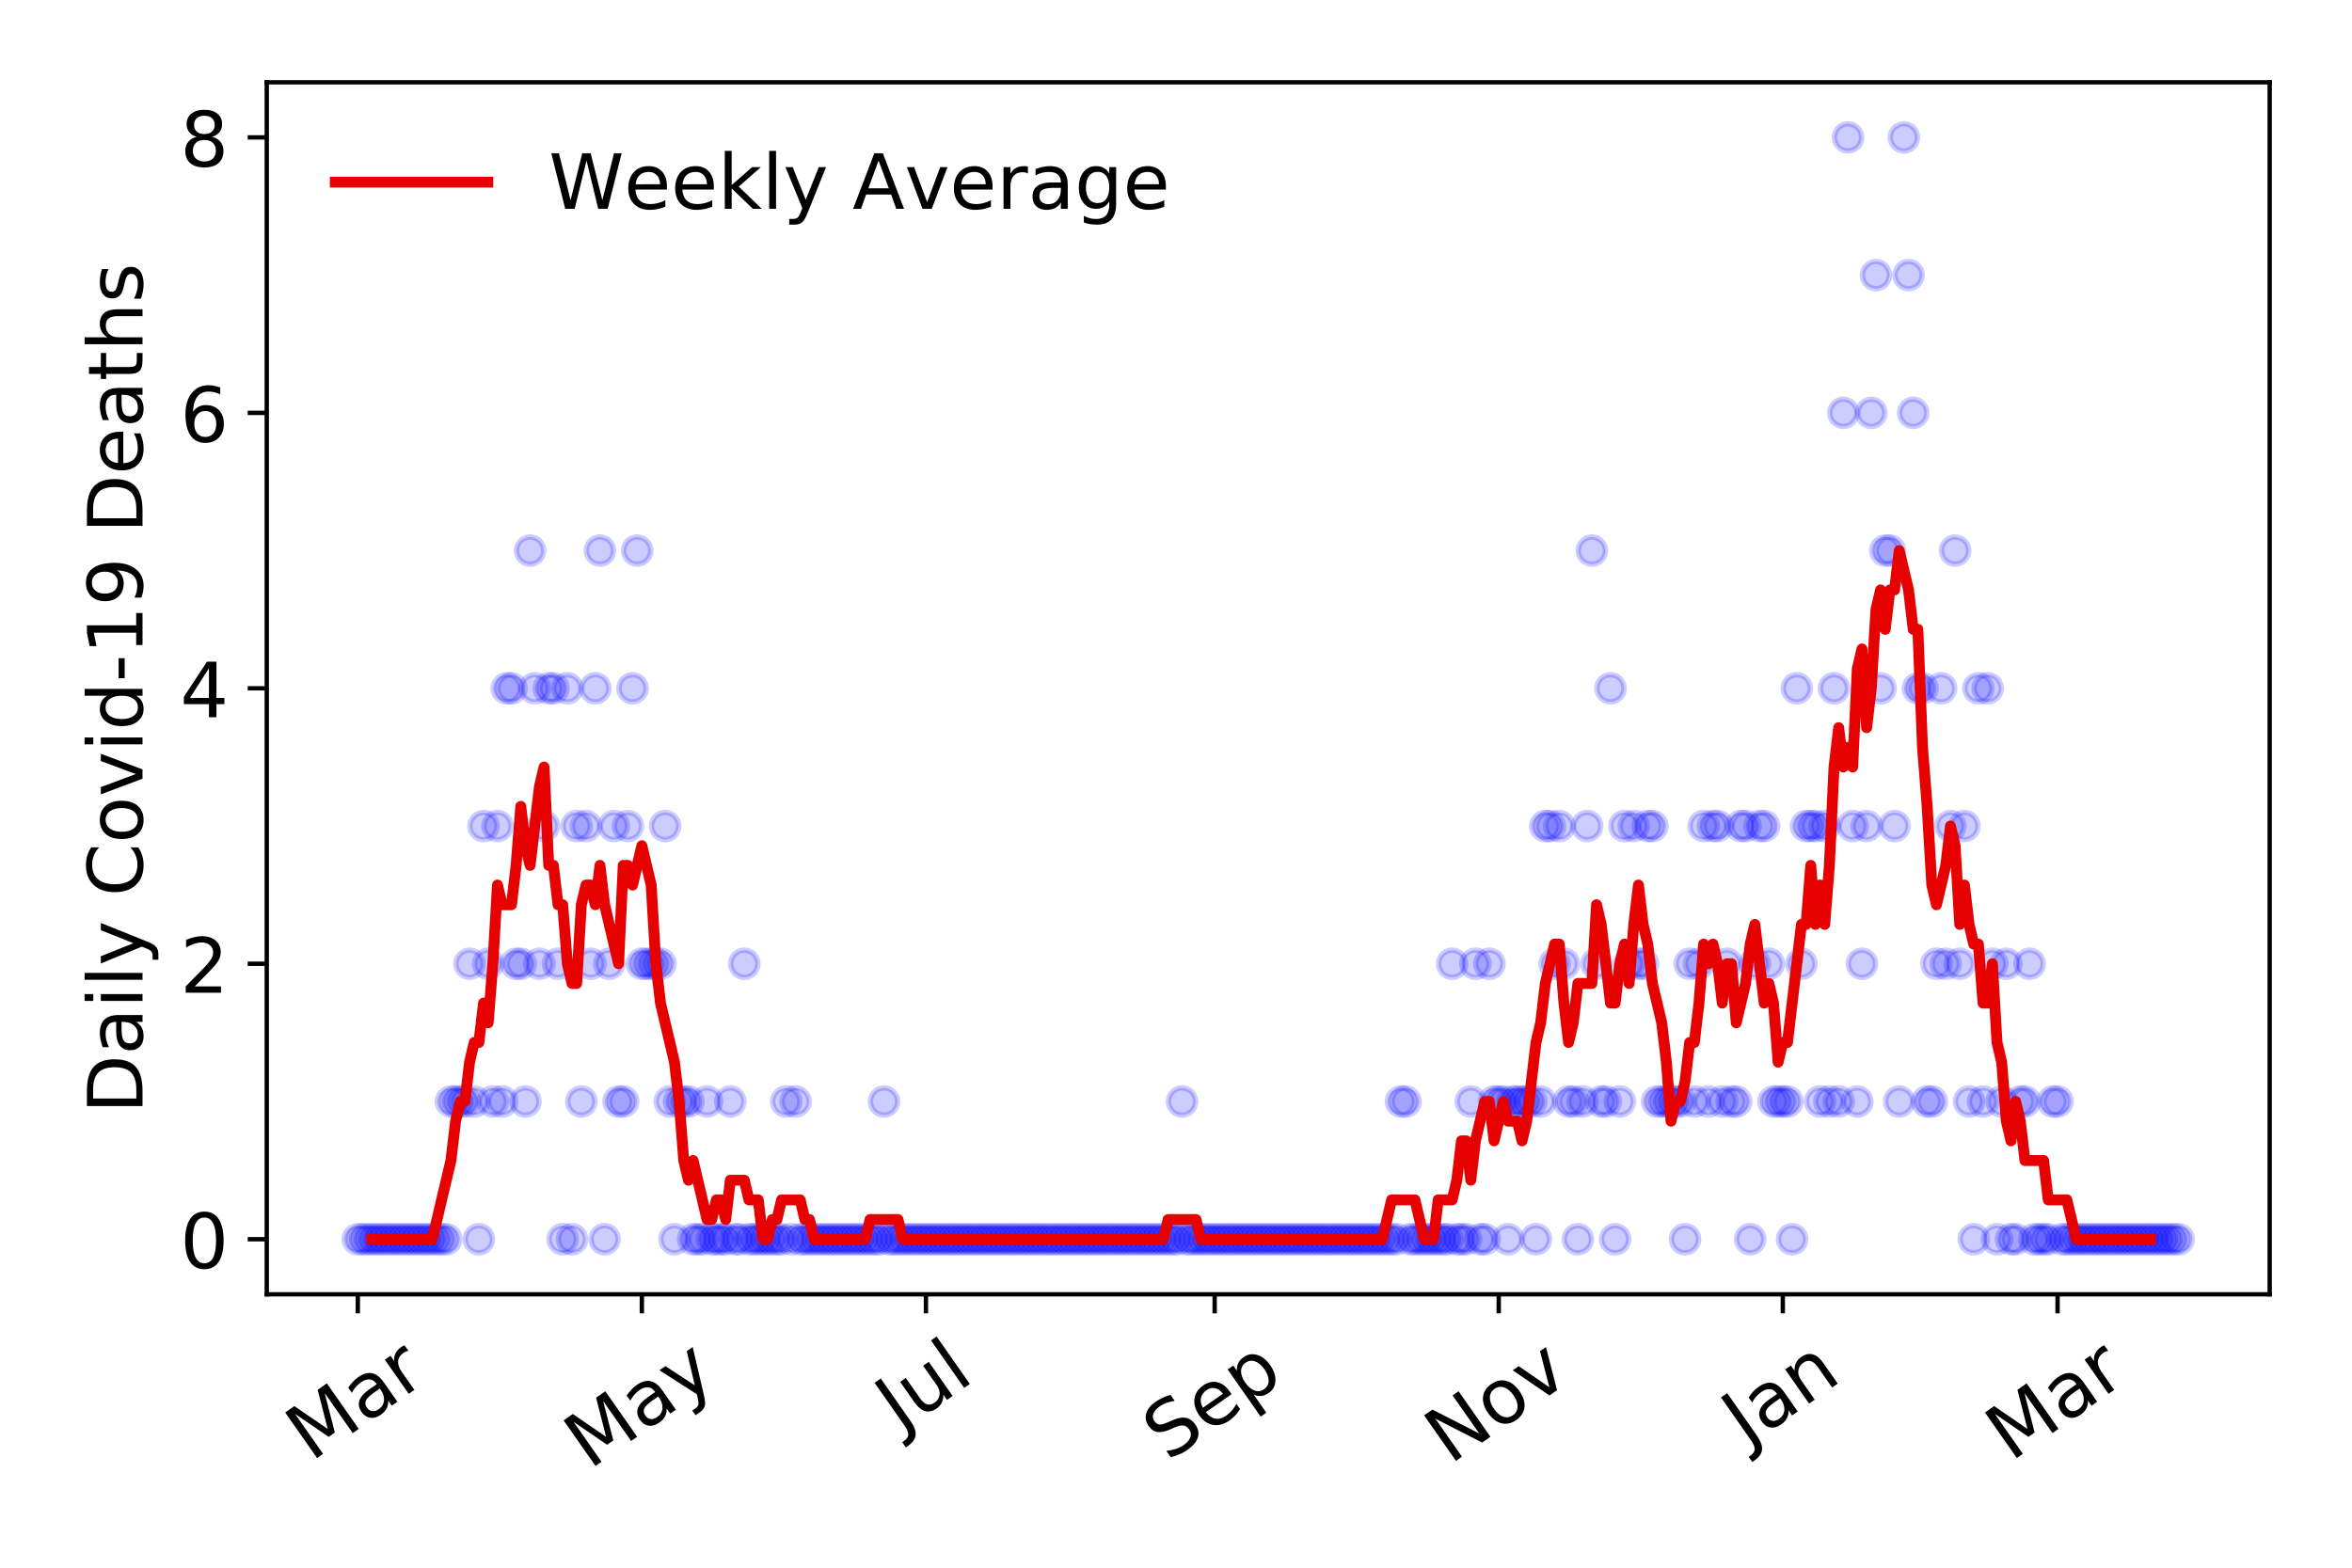 <?xml version="1.0" encoding="utf-8" standalone="no"?>
<!DOCTYPE svg PUBLIC "-//W3C//DTD SVG 1.1//EN"
  "http://www.w3.org/Graphics/SVG/1.1/DTD/svg11.dtd">
<!-- Created with matplotlib (https://matplotlib.org/) -->
<svg height="288pt" version="1.1" viewBox="0 0 432 288" width="432pt" xmlns="http://www.w3.org/2000/svg" xmlns:xlink="http://www.w3.org/1999/xlink">
 <defs>
  <style type="text/css">
*{stroke-linecap:butt;stroke-linejoin:round;}
  </style>
 </defs>
 <g id="figure_1">
  <g id="patch_1">
   <path d="M 0 288 
L 432 288 
L 432 0 
L 0 0 
z
" style="fill:#ffffff;"/>
  </g>
  <g id="axes_1">
   <g id="patch_2">
    <path d="M 48.995 237.778 
L 416.88 237.778 
L 416.88 15.12 
L 48.995 15.12 
z
" style="fill:#ffffff;"/>
   </g>
   <g id="matplotlib.axis_1">
    <g id="xtick_1">
     <g id="line2d_1">
      <defs>
       <path d="M 0 0 
L 0 3.5 
" id="med5d3aae16" style="stroke:#000000;stroke-width:0.8;"/>
      </defs>
      <g>
       <use style="stroke:#000000;stroke-width:0.8;" x="65.717" xlink:href="#med5d3aae16" y="237.778"/>
      </g>
     </g>
     <g id="text_1">
      <!-- Mar -->
      <defs>
       <path d="M 9.812 72.906 
L 24.516 72.906 
L 43.109 23.297 
L 61.812 72.906 
L 76.516 72.906 
L 76.516 0 
L 66.891 0 
L 66.891 64.016 
L 48.094 14.016 
L 38.188 14.016 
L 19.391 64.016 
L 19.391 0 
L 9.812 0 
z
" id="DejaVuSans-77"/>
       <path d="M 34.281 27.484 
Q 23.391 27.484 19.188 25 
Q 14.984 22.516 14.984 16.5 
Q 14.984 11.719 18.141 8.906 
Q 21.297 6.109 26.703 6.109 
Q 34.188 6.109 38.703 11.406 
Q 43.219 16.703 43.219 25.484 
L 43.219 27.484 
z
M 52.203 31.203 
L 52.203 0 
L 43.219 0 
L 43.219 8.297 
Q 40.141 3.328 35.547 0.953 
Q 30.953 -1.422 24.312 -1.422 
Q 15.922 -1.422 10.953 3.297 
Q 6 8.016 6 15.922 
Q 6 25.141 12.172 29.828 
Q 18.359 34.516 30.609 34.516 
L 43.219 34.516 
L 43.219 35.406 
Q 43.219 41.609 39.141 45 
Q 35.062 48.391 27.688 48.391 
Q 23 48.391 18.547 47.266 
Q 14.109 46.141 10.016 43.891 
L 10.016 52.203 
Q 14.938 54.109 19.578 55.047 
Q 24.219 56 28.609 56 
Q 40.484 56 46.344 49.844 
Q 52.203 43.703 52.203 31.203 
z
" id="DejaVuSans-97"/>
       <path d="M 41.109 46.297 
Q 39.594 47.172 37.812 47.578 
Q 36.031 48 33.891 48 
Q 26.266 48 22.188 43.047 
Q 18.109 38.094 18.109 28.812 
L 18.109 0 
L 9.078 0 
L 9.078 54.688 
L 18.109 54.688 
L 18.109 46.188 
Q 20.953 51.172 25.484 53.578 
Q 30.031 56 36.531 56 
Q 37.453 56 38.578 55.875 
Q 39.703 55.766 41.062 55.516 
z
" id="DejaVuSans-114"/>
      </defs>
      <g transform="translate(57.114 268.643)rotate(-35)scale(0.14 -0.14)">
       <use xlink:href="#DejaVuSans-77"/>
       <use x="86.279" xlink:href="#DejaVuSans-97"/>
       <use x="147.559" xlink:href="#DejaVuSans-114"/>
      </g>
     </g>
    </g>
    <g id="xtick_2">
     <g id="line2d_2">
      <g>
       <use style="stroke:#000000;stroke-width:0.8;" x="117.893" xlink:href="#med5d3aae16" y="237.778"/>
      </g>
     </g>
     <g id="text_2">
      <!-- May -->
      <defs>
       <path d="M 32.172 -5.078 
Q 28.375 -14.844 24.75 -17.812 
Q 21.141 -20.797 15.094 -20.797 
L 7.906 -20.797 
L 7.906 -13.281 
L 13.188 -13.281 
Q 16.891 -13.281 18.938 -11.516 
Q 21 -9.766 23.484 -3.219 
L 25.094 0.875 
L 2.984 54.688 
L 12.5 54.688 
L 29.594 11.922 
L 46.688 54.688 
L 56.203 54.688 
z
" id="DejaVuSans-121"/>
      </defs>
      <g transform="translate(108.254 270.094)rotate(-35)scale(0.14 -0.14)">
       <use xlink:href="#DejaVuSans-77"/>
       <use x="86.279" xlink:href="#DejaVuSans-97"/>
       <use x="147.559" xlink:href="#DejaVuSans-121"/>
      </g>
     </g>
    </g>
    <g id="xtick_3">
     <g id="line2d_3">
      <g>
       <use style="stroke:#000000;stroke-width:0.8;" x="170.069" xlink:href="#med5d3aae16" y="237.778"/>
      </g>
     </g>
     <g id="text_3">
      <!-- Jul -->
      <defs>
       <path d="M 9.812 72.906 
L 19.672 72.906 
L 19.672 5.078 
Q 19.672 -8.109 14.672 -14.062 
Q 9.672 -20.016 -1.422 -20.016 
L -5.172 -20.016 
L -5.172 -11.719 
L -2.094 -11.719 
Q 4.438 -11.719 7.125 -8.047 
Q 9.812 -4.391 9.812 5.078 
z
" id="DejaVuSans-74"/>
       <path d="M 8.5 21.578 
L 8.5 54.688 
L 17.484 54.688 
L 17.484 21.922 
Q 17.484 14.156 20.5 10.266 
Q 23.531 6.391 29.594 6.391 
Q 36.859 6.391 41.078 11.031 
Q 45.312 15.672 45.312 23.688 
L 45.312 54.688 
L 54.297 54.688 
L 54.297 0 
L 45.312 0 
L 45.312 8.406 
Q 42.047 3.422 37.719 1 
Q 33.406 -1.422 27.688 -1.422 
Q 18.266 -1.422 13.375 4.438 
Q 8.5 10.297 8.5 21.578 
z
M 31.109 56 
z
" id="DejaVuSans-117"/>
       <path d="M 9.422 75.984 
L 18.406 75.984 
L 18.406 0 
L 9.422 0 
z
" id="DejaVuSans-108"/>
      </defs>
      <g transform="translate(165.367 263.181)rotate(-35)scale(0.14 -0.14)">
       <use xlink:href="#DejaVuSans-74"/>
       <use x="29.492" xlink:href="#DejaVuSans-117"/>
       <use x="92.871" xlink:href="#DejaVuSans-108"/>
      </g>
     </g>
    </g>
    <g id="xtick_4">
     <g id="line2d_4">
      <g>
       <use style="stroke:#000000;stroke-width:0.8;" x="223.101" xlink:href="#med5d3aae16" y="237.778"/>
      </g>
     </g>
     <g id="text_4">
      <!-- Sep -->
      <defs>
       <path d="M 53.516 70.516 
L 53.516 60.891 
Q 47.906 63.578 42.922 64.891 
Q 37.938 66.219 33.297 66.219 
Q 25.25 66.219 20.875 63.094 
Q 16.5 59.969 16.5 54.203 
Q 16.5 49.359 19.406 46.891 
Q 22.312 44.438 30.422 42.922 
L 36.375 41.703 
Q 47.406 39.594 52.656 34.297 
Q 57.906 29 57.906 20.125 
Q 57.906 9.516 50.797 4.047 
Q 43.703 -1.422 29.984 -1.422 
Q 24.812 -1.422 18.969 -0.25 
Q 13.141 0.922 6.891 3.219 
L 6.891 13.375 
Q 12.891 10.016 18.656 8.297 
Q 24.422 6.594 29.984 6.594 
Q 38.422 6.594 43.016 9.906 
Q 47.609 13.234 47.609 19.391 
Q 47.609 24.75 44.312 27.781 
Q 41.016 30.812 33.5 32.328 
L 27.484 33.5 
Q 16.453 35.688 11.516 40.375 
Q 6.594 45.062 6.594 53.422 
Q 6.594 63.094 13.406 68.656 
Q 20.219 74.219 32.172 74.219 
Q 37.312 74.219 42.625 73.281 
Q 47.953 72.359 53.516 70.516 
z
" id="DejaVuSans-83"/>
       <path d="M 56.203 29.594 
L 56.203 25.203 
L 14.891 25.203 
Q 15.484 15.922 20.484 11.062 
Q 25.484 6.203 34.422 6.203 
Q 39.594 6.203 44.453 7.469 
Q 49.312 8.734 54.109 11.281 
L 54.109 2.781 
Q 49.266 0.734 44.188 -0.344 
Q 39.109 -1.422 33.891 -1.422 
Q 20.797 -1.422 13.156 6.188 
Q 5.516 13.812 5.516 26.812 
Q 5.516 40.234 12.766 48.109 
Q 20.016 56 32.328 56 
Q 43.359 56 49.781 48.891 
Q 56.203 41.797 56.203 29.594 
z
M 47.219 32.234 
Q 47.125 39.594 43.094 43.984 
Q 39.062 48.391 32.422 48.391 
Q 24.906 48.391 20.391 44.141 
Q 15.875 39.891 15.188 32.172 
z
" id="DejaVuSans-101"/>
       <path d="M 18.109 8.203 
L 18.109 -20.797 
L 9.078 -20.797 
L 9.078 54.688 
L 18.109 54.688 
L 18.109 46.391 
Q 20.953 51.266 25.266 53.625 
Q 29.594 56 35.594 56 
Q 45.562 56 51.781 48.094 
Q 58.016 40.188 58.016 27.297 
Q 58.016 14.406 51.781 6.484 
Q 45.562 -1.422 35.594 -1.422 
Q 29.594 -1.422 25.266 0.953 
Q 20.953 3.328 18.109 8.203 
z
M 48.688 27.297 
Q 48.688 37.203 44.609 42.844 
Q 40.531 48.484 33.406 48.484 
Q 26.266 48.484 22.188 42.844 
Q 18.109 37.203 18.109 27.297 
Q 18.109 17.391 22.188 11.75 
Q 26.266 6.109 33.406 6.109 
Q 40.531 6.109 44.609 11.75 
Q 48.688 17.391 48.688 27.297 
z
" id="DejaVuSans-112"/>
      </defs>
      <g transform="translate(214.508 268.629)rotate(-35)scale(0.14 -0.14)">
       <use xlink:href="#DejaVuSans-83"/>
       <use x="63.477" xlink:href="#DejaVuSans-101"/>
       <use x="125" xlink:href="#DejaVuSans-112"/>
      </g>
     </g>
    </g>
    <g id="xtick_5">
     <g id="line2d_5">
      <g>
       <use style="stroke:#000000;stroke-width:0.8;" x="275.277" xlink:href="#med5d3aae16" y="237.778"/>
      </g>
     </g>
     <g id="text_5">
      <!-- Nov -->
      <defs>
       <path d="M 9.812 72.906 
L 23.094 72.906 
L 55.422 11.922 
L 55.422 72.906 
L 64.984 72.906 
L 64.984 0 
L 51.703 0 
L 19.391 60.984 
L 19.391 0 
L 9.812 0 
z
" id="DejaVuSans-78"/>
       <path d="M 30.609 48.391 
Q 23.391 48.391 19.188 42.75 
Q 14.984 37.109 14.984 27.297 
Q 14.984 17.484 19.156 11.844 
Q 23.344 6.203 30.609 6.203 
Q 37.797 6.203 41.984 11.859 
Q 46.188 17.531 46.188 27.297 
Q 46.188 37.016 41.984 42.703 
Q 37.797 48.391 30.609 48.391 
z
M 30.609 56 
Q 42.328 56 49.016 48.375 
Q 55.719 40.766 55.719 27.297 
Q 55.719 13.875 49.016 6.219 
Q 42.328 -1.422 30.609 -1.422 
Q 18.844 -1.422 12.172 6.219 
Q 5.516 13.875 5.516 27.297 
Q 5.516 40.766 12.172 48.375 
Q 18.844 56 30.609 56 
z
" id="DejaVuSans-111"/>
       <path d="M 2.984 54.688 
L 12.5 54.688 
L 29.594 8.797 
L 46.688 54.688 
L 56.203 54.688 
L 35.688 0 
L 23.484 0 
z
" id="DejaVuSans-118"/>
      </defs>
      <g transform="translate(266.301 269.166)rotate(-35)scale(0.14 -0.14)">
       <use xlink:href="#DejaVuSans-78"/>
       <use x="74.805" xlink:href="#DejaVuSans-111"/>
       <use x="135.986" xlink:href="#DejaVuSans-118"/>
      </g>
     </g>
    </g>
    <g id="xtick_6">
     <g id="line2d_6">
      <g>
       <use style="stroke:#000000;stroke-width:0.8;" x="327.453" xlink:href="#med5d3aae16" y="237.778"/>
      </g>
     </g>
     <g id="text_6">
      <!-- Jan -->
      <defs>
       <path d="M 54.891 33.016 
L 54.891 0 
L 45.906 0 
L 45.906 32.719 
Q 45.906 40.484 42.875 44.328 
Q 39.844 48.188 33.797 48.188 
Q 26.516 48.188 22.312 43.547 
Q 18.109 38.922 18.109 30.906 
L 18.109 0 
L 9.078 0 
L 9.078 54.688 
L 18.109 54.688 
L 18.109 46.188 
Q 21.344 51.125 25.703 53.562 
Q 30.078 56 35.797 56 
Q 45.219 56 50.047 50.172 
Q 54.891 44.344 54.891 33.016 
z
" id="DejaVuSans-110"/>
      </defs>
      <g transform="translate(320.83 265.871)rotate(-35)scale(0.14 -0.14)">
       <use xlink:href="#DejaVuSans-74"/>
       <use x="29.492" xlink:href="#DejaVuSans-97"/>
       <use x="90.771" xlink:href="#DejaVuSans-110"/>
      </g>
     </g>
    </g>
    <g id="xtick_7">
     <g id="line2d_7">
      <g>
       <use style="stroke:#000000;stroke-width:0.8;" x="377.919" xlink:href="#med5d3aae16" y="237.778"/>
      </g>
     </g>
     <g id="text_7">
      <!-- Mar -->
      <g transform="translate(369.316 268.643)rotate(-35)scale(0.14 -0.14)">
       <use xlink:href="#DejaVuSans-77"/>
       <use x="86.279" xlink:href="#DejaVuSans-97"/>
       <use x="147.559" xlink:href="#DejaVuSans-114"/>
      </g>
     </g>
    </g>
   </g>
   <g id="matplotlib.axis_2">
    <g id="ytick_1">
     <g id="line2d_8">
      <defs>
       <path d="M 0 0 
L -3.5 0 
" id="m21211186dd" style="stroke:#000000;stroke-width:0.8;"/>
      </defs>
      <g>
       <use style="stroke:#000000;stroke-width:0.8;" x="48.995" xlink:href="#m21211186dd" y="227.657"/>
      </g>
     </g>
     <g id="text_8">
      <!-- 0 -->
      <defs>
       <path d="M 31.781 66.406 
Q 24.172 66.406 20.328 58.906 
Q 16.5 51.422 16.5 36.375 
Q 16.5 21.391 20.328 13.891 
Q 24.172 6.391 31.781 6.391 
Q 39.453 6.391 43.281 13.891 
Q 47.125 21.391 47.125 36.375 
Q 47.125 51.422 43.281 58.906 
Q 39.453 66.406 31.781 66.406 
z
M 31.781 74.219 
Q 44.047 74.219 50.516 64.516 
Q 56.984 54.828 56.984 36.375 
Q 56.984 17.969 50.516 8.266 
Q 44.047 -1.422 31.781 -1.422 
Q 19.531 -1.422 13.062 8.266 
Q 6.594 17.969 6.594 36.375 
Q 6.594 54.828 13.062 64.516 
Q 19.531 74.219 31.781 74.219 
z
" id="DejaVuSans-48"/>
      </defs>
      <g transform="translate(33.087 232.976)scale(0.14 -0.14)">
       <use xlink:href="#DejaVuSans-48"/>
      </g>
     </g>
    </g>
    <g id="ytick_2">
     <g id="line2d_9">
      <g>
       <use style="stroke:#000000;stroke-width:0.8;" x="48.995" xlink:href="#m21211186dd" y="177.053"/>
      </g>
     </g>
     <g id="text_9">
      <!-- 2 -->
      <defs>
       <path d="M 19.188 8.297 
L 53.609 8.297 
L 53.609 0 
L 7.328 0 
L 7.328 8.297 
Q 12.938 14.109 22.625 23.891 
Q 32.328 33.688 34.812 36.531 
Q 39.547 41.844 41.422 45.531 
Q 43.312 49.219 43.312 52.781 
Q 43.312 58.594 39.234 62.25 
Q 35.156 65.922 28.609 65.922 
Q 23.969 65.922 18.812 64.312 
Q 13.672 62.703 7.812 59.422 
L 7.812 69.391 
Q 13.766 71.781 18.938 73 
Q 24.125 74.219 28.422 74.219 
Q 39.75 74.219 46.484 68.547 
Q 53.219 62.891 53.219 53.422 
Q 53.219 48.922 51.531 44.891 
Q 49.859 40.875 45.406 35.406 
Q 44.188 33.984 37.641 27.219 
Q 31.109 20.453 19.188 8.297 
z
" id="DejaVuSans-50"/>
      </defs>
      <g transform="translate(33.087 182.372)scale(0.14 -0.14)">
       <use xlink:href="#DejaVuSans-50"/>
      </g>
     </g>
    </g>
    <g id="ytick_3">
     <g id="line2d_10">
      <g>
       <use style="stroke:#000000;stroke-width:0.8;" x="48.995" xlink:href="#m21211186dd" y="126.449"/>
      </g>
     </g>
     <g id="text_10">
      <!-- 4 -->
      <defs>
       <path d="M 37.797 64.312 
L 12.891 25.391 
L 37.797 25.391 
z
M 35.203 72.906 
L 47.609 72.906 
L 47.609 25.391 
L 58.016 25.391 
L 58.016 17.188 
L 47.609 17.188 
L 47.609 0 
L 37.797 0 
L 37.797 17.188 
L 4.891 17.188 
L 4.891 26.703 
z
" id="DejaVuSans-52"/>
      </defs>
      <g transform="translate(33.087 131.768)scale(0.14 -0.14)">
       <use xlink:href="#DejaVuSans-52"/>
      </g>
     </g>
    </g>
    <g id="ytick_4">
     <g id="line2d_11">
      <g>
       <use style="stroke:#000000;stroke-width:0.8;" x="48.995" xlink:href="#m21211186dd" y="75.845"/>
      </g>
     </g>
     <g id="text_11">
      <!-- 6 -->
      <defs>
       <path d="M 33.016 40.375 
Q 26.375 40.375 22.484 35.828 
Q 18.609 31.297 18.609 23.391 
Q 18.609 15.531 22.484 10.953 
Q 26.375 6.391 33.016 6.391 
Q 39.656 6.391 43.531 10.953 
Q 47.406 15.531 47.406 23.391 
Q 47.406 31.297 43.531 35.828 
Q 39.656 40.375 33.016 40.375 
z
M 52.594 71.297 
L 52.594 62.312 
Q 48.875 64.062 45.094 64.984 
Q 41.312 65.922 37.594 65.922 
Q 27.828 65.922 22.672 59.328 
Q 17.531 52.734 16.797 39.406 
Q 19.672 43.656 24.016 45.922 
Q 28.375 48.188 33.594 48.188 
Q 44.578 48.188 50.953 41.516 
Q 57.328 34.859 57.328 23.391 
Q 57.328 12.156 50.688 5.359 
Q 44.047 -1.422 33.016 -1.422 
Q 20.359 -1.422 13.672 8.266 
Q 6.984 17.969 6.984 36.375 
Q 6.984 53.656 15.188 63.938 
Q 23.391 74.219 37.203 74.219 
Q 40.922 74.219 44.703 73.484 
Q 48.484 72.75 52.594 71.297 
z
" id="DejaVuSans-54"/>
      </defs>
      <g transform="translate(33.087 81.164)scale(0.14 -0.14)">
       <use xlink:href="#DejaVuSans-54"/>
      </g>
     </g>
    </g>
    <g id="ytick_5">
     <g id="line2d_12">
      <g>
       <use style="stroke:#000000;stroke-width:0.8;" x="48.995" xlink:href="#m21211186dd" y="25.241"/>
      </g>
     </g>
     <g id="text_12">
      <!-- 8 -->
      <defs>
       <path d="M 31.781 34.625 
Q 24.75 34.625 20.719 30.859 
Q 16.703 27.094 16.703 20.516 
Q 16.703 13.922 20.719 10.156 
Q 24.75 6.391 31.781 6.391 
Q 38.812 6.391 42.859 10.172 
Q 46.922 13.969 46.922 20.516 
Q 46.922 27.094 42.891 30.859 
Q 38.875 34.625 31.781 34.625 
z
M 21.922 38.812 
Q 15.578 40.375 12.031 44.719 
Q 8.5 49.078 8.5 55.328 
Q 8.5 64.062 14.719 69.141 
Q 20.953 74.219 31.781 74.219 
Q 42.672 74.219 48.875 69.141 
Q 55.078 64.062 55.078 55.328 
Q 55.078 49.078 51.531 44.719 
Q 48 40.375 41.703 38.812 
Q 48.828 37.156 52.797 32.312 
Q 56.781 27.484 56.781 20.516 
Q 56.781 9.906 50.312 4.234 
Q 43.844 -1.422 31.781 -1.422 
Q 19.734 -1.422 13.25 4.234 
Q 6.781 9.906 6.781 20.516 
Q 6.781 27.484 10.781 32.312 
Q 14.797 37.156 21.922 38.812 
z
M 18.312 54.391 
Q 18.312 48.734 21.844 45.562 
Q 25.391 42.391 31.781 42.391 
Q 38.141 42.391 41.719 45.562 
Q 45.312 48.734 45.312 54.391 
Q 45.312 60.062 41.719 63.234 
Q 38.141 66.406 31.781 66.406 
Q 25.391 66.406 21.844 63.234 
Q 18.312 60.062 18.312 54.391 
z
" id="DejaVuSans-56"/>
      </defs>
      <g transform="translate(33.087 30.56)scale(0.14 -0.14)">
       <use xlink:href="#DejaVuSans-56"/>
      </g>
     </g>
    </g>
    <g id="text_13">
     <!-- Daily Covid-19 Deaths -->
     <defs>
      <path d="M 19.672 64.797 
L 19.672 8.109 
L 31.594 8.109 
Q 46.688 8.109 53.688 14.938 
Q 60.688 21.781 60.688 36.531 
Q 60.688 51.172 53.688 57.984 
Q 46.688 64.797 31.594 64.797 
z
M 9.812 72.906 
L 30.078 72.906 
Q 51.266 72.906 61.172 64.094 
Q 71.094 55.281 71.094 36.531 
Q 71.094 17.672 61.125 8.828 
Q 51.172 0 30.078 0 
L 9.812 0 
z
" id="DejaVuSans-68"/>
      <path d="M 9.422 54.688 
L 18.406 54.688 
L 18.406 0 
L 9.422 0 
z
M 9.422 75.984 
L 18.406 75.984 
L 18.406 64.594 
L 9.422 64.594 
z
" id="DejaVuSans-105"/>
      <path id="DejaVuSans-32"/>
      <path d="M 64.406 67.281 
L 64.406 56.891 
Q 59.422 61.531 53.781 63.812 
Q 48.141 66.109 41.797 66.109 
Q 29.297 66.109 22.656 58.469 
Q 16.016 50.828 16.016 36.375 
Q 16.016 21.969 22.656 14.328 
Q 29.297 6.688 41.797 6.688 
Q 48.141 6.688 53.781 8.984 
Q 59.422 11.281 64.406 15.922 
L 64.406 5.609 
Q 59.234 2.094 53.438 0.328 
Q 47.656 -1.422 41.219 -1.422 
Q 24.656 -1.422 15.125 8.703 
Q 5.609 18.844 5.609 36.375 
Q 5.609 53.953 15.125 64.078 
Q 24.656 74.219 41.219 74.219 
Q 47.75 74.219 53.531 72.484 
Q 59.328 70.75 64.406 67.281 
z
" id="DejaVuSans-67"/>
      <path d="M 45.406 46.391 
L 45.406 75.984 
L 54.391 75.984 
L 54.391 0 
L 45.406 0 
L 45.406 8.203 
Q 42.578 3.328 38.25 0.953 
Q 33.938 -1.422 27.875 -1.422 
Q 17.969 -1.422 11.734 6.484 
Q 5.516 14.406 5.516 27.297 
Q 5.516 40.188 11.734 48.094 
Q 17.969 56 27.875 56 
Q 33.938 56 38.25 53.625 
Q 42.578 51.266 45.406 46.391 
z
M 14.797 27.297 
Q 14.797 17.391 18.875 11.75 
Q 22.953 6.109 30.078 6.109 
Q 37.203 6.109 41.297 11.75 
Q 45.406 17.391 45.406 27.297 
Q 45.406 37.203 41.297 42.844 
Q 37.203 48.484 30.078 48.484 
Q 22.953 48.484 18.875 42.844 
Q 14.797 37.203 14.797 27.297 
z
" id="DejaVuSans-100"/>
      <path d="M 4.891 31.391 
L 31.203 31.391 
L 31.203 23.391 
L 4.891 23.391 
z
" id="DejaVuSans-45"/>
      <path d="M 12.406 8.297 
L 28.516 8.297 
L 28.516 63.922 
L 10.984 60.406 
L 10.984 69.391 
L 28.422 72.906 
L 38.281 72.906 
L 38.281 8.297 
L 54.391 8.297 
L 54.391 0 
L 12.406 0 
z
" id="DejaVuSans-49"/>
      <path d="M 10.984 1.516 
L 10.984 10.5 
Q 14.703 8.734 18.5 7.812 
Q 22.312 6.891 25.984 6.891 
Q 35.75 6.891 40.891 13.453 
Q 46.047 20.016 46.781 33.406 
Q 43.953 29.203 39.594 26.953 
Q 35.25 24.703 29.984 24.703 
Q 19.047 24.703 12.672 31.312 
Q 6.297 37.938 6.297 49.422 
Q 6.297 60.641 12.938 67.422 
Q 19.578 74.219 30.609 74.219 
Q 43.266 74.219 49.922 64.516 
Q 56.594 54.828 56.594 36.375 
Q 56.594 19.141 48.406 8.859 
Q 40.234 -1.422 26.422 -1.422 
Q 22.703 -1.422 18.891 -0.688 
Q 15.094 0.047 10.984 1.516 
z
M 30.609 32.422 
Q 37.25 32.422 41.125 36.953 
Q 45.016 41.5 45.016 49.422 
Q 45.016 57.281 41.125 61.844 
Q 37.25 66.406 30.609 66.406 
Q 23.969 66.406 20.094 61.844 
Q 16.219 57.281 16.219 49.422 
Q 16.219 41.5 20.094 36.953 
Q 23.969 32.422 30.609 32.422 
z
" id="DejaVuSans-57"/>
      <path d="M 18.312 70.219 
L 18.312 54.688 
L 36.812 54.688 
L 36.812 47.703 
L 18.312 47.703 
L 18.312 18.016 
Q 18.312 11.328 20.141 9.422 
Q 21.969 7.516 27.594 7.516 
L 36.812 7.516 
L 36.812 0 
L 27.594 0 
Q 17.188 0 13.234 3.875 
Q 9.281 7.766 9.281 18.016 
L 9.281 47.703 
L 2.688 47.703 
L 2.688 54.688 
L 9.281 54.688 
L 9.281 70.219 
z
" id="DejaVuSans-116"/>
      <path d="M 54.891 33.016 
L 54.891 0 
L 45.906 0 
L 45.906 32.719 
Q 45.906 40.484 42.875 44.328 
Q 39.844 48.188 33.797 48.188 
Q 26.516 48.188 22.312 43.547 
Q 18.109 38.922 18.109 30.906 
L 18.109 0 
L 9.078 0 
L 9.078 75.984 
L 18.109 75.984 
L 18.109 46.188 
Q 21.344 51.125 25.703 53.562 
Q 30.078 56 35.797 56 
Q 45.219 56 50.047 50.172 
Q 54.891 44.344 54.891 33.016 
z
" id="DejaVuSans-104"/>
      <path d="M 44.281 53.078 
L 44.281 44.578 
Q 40.484 46.531 36.375 47.5 
Q 32.281 48.484 27.875 48.484 
Q 21.188 48.484 17.844 46.438 
Q 14.5 44.391 14.5 40.281 
Q 14.5 37.156 16.891 35.375 
Q 19.281 33.594 26.516 31.984 
L 29.594 31.297 
Q 39.156 29.25 43.188 25.516 
Q 47.219 21.781 47.219 15.094 
Q 47.219 7.469 41.188 3.016 
Q 35.156 -1.422 24.609 -1.422 
Q 20.219 -1.422 15.453 -0.562 
Q 10.688 0.297 5.422 2 
L 5.422 11.281 
Q 10.406 8.688 15.234 7.391 
Q 20.062 6.109 24.812 6.109 
Q 31.156 6.109 34.562 8.281 
Q 37.984 10.453 37.984 14.406 
Q 37.984 18.062 35.516 20.016 
Q 33.062 21.969 24.703 23.781 
L 21.578 24.516 
Q 13.234 26.266 9.516 29.906 
Q 5.812 33.547 5.812 39.891 
Q 5.812 47.609 11.281 51.797 
Q 16.75 56 26.812 56 
Q 31.781 56 36.172 55.266 
Q 40.578 54.547 44.281 53.078 
z
" id="DejaVuSans-115"/>
     </defs>
     <g transform="translate(26.176 204.56)rotate(-90)scale(0.14 -0.14)">
      <use xlink:href="#DejaVuSans-68"/>
      <use x="77.002" xlink:href="#DejaVuSans-97"/>
      <use x="138.281" xlink:href="#DejaVuSans-105"/>
      <use x="166.064" xlink:href="#DejaVuSans-108"/>
      <use x="193.848" xlink:href="#DejaVuSans-121"/>
      <use x="253.027" xlink:href="#DejaVuSans-32"/>
      <use x="284.814" xlink:href="#DejaVuSans-67"/>
      <use x="354.639" xlink:href="#DejaVuSans-111"/>
      <use x="415.82" xlink:href="#DejaVuSans-118"/>
      <use x="475" xlink:href="#DejaVuSans-105"/>
      <use x="502.783" xlink:href="#DejaVuSans-100"/>
      <use x="566.26" xlink:href="#DejaVuSans-45"/>
      <use x="602.344" xlink:href="#DejaVuSans-49"/>
      <use x="665.967" xlink:href="#DejaVuSans-57"/>
      <use x="729.59" xlink:href="#DejaVuSans-32"/>
      <use x="761.377" xlink:href="#DejaVuSans-68"/>
      <use x="838.379" xlink:href="#DejaVuSans-101"/>
      <use x="899.902" xlink:href="#DejaVuSans-97"/>
      <use x="961.182" xlink:href="#DejaVuSans-116"/>
      <use x="1000.391" xlink:href="#DejaVuSans-104"/>
      <use x="1063.77" xlink:href="#DejaVuSans-115"/>
     </g>
    </g>
   </g>
   <g id="line2d_13">
    <defs>
     <path d="M 0 2.5 
C 0.663 2.5 1.299 2.237 1.768 1.768 
C 2.237 1.299 2.5 0.663 2.5 0 
C 2.5 -0.663 2.237 -1.299 1.768 -1.768 
C 1.299 -2.237 0.663 -2.5 0 -2.5 
C -0.663 -2.5 -1.299 -2.237 -1.768 -1.768 
C -2.237 -1.299 -2.5 -0.663 -2.5 0 
C -2.5 0.663 -2.237 1.299 -1.768 1.768 
C -1.299 2.237 -0.663 2.5 0 2.5 
z
" id="maf758d14cb" style="stroke:#0000ff;stroke-opacity:0.2;"/>
    </defs>
    <g clip-path="url(#pcf8d586ef2)">
     <use style="fill:#0000ff;fill-opacity:0.2;stroke:#0000ff;stroke-opacity:0.2;" x="65.717" xlink:href="#maf758d14cb" y="227.657"/>
     <use style="fill:#0000ff;fill-opacity:0.2;stroke:#0000ff;stroke-opacity:0.2;" x="66.572" xlink:href="#maf758d14cb" y="227.657"/>
     <use style="fill:#0000ff;fill-opacity:0.2;stroke:#0000ff;stroke-opacity:0.2;" x="67.428" xlink:href="#maf758d14cb" y="227.657"/>
     <use style="fill:#0000ff;fill-opacity:0.2;stroke:#0000ff;stroke-opacity:0.2;" x="68.283" xlink:href="#maf758d14cb" y="227.657"/>
     <use style="fill:#0000ff;fill-opacity:0.2;stroke:#0000ff;stroke-opacity:0.2;" x="69.138" xlink:href="#maf758d14cb" y="227.657"/>
     <use style="fill:#0000ff;fill-opacity:0.2;stroke:#0000ff;stroke-opacity:0.2;" x="69.994" xlink:href="#maf758d14cb" y="227.657"/>
     <use style="fill:#0000ff;fill-opacity:0.2;stroke:#0000ff;stroke-opacity:0.2;" x="70.849" xlink:href="#maf758d14cb" y="227.657"/>
     <use style="fill:#0000ff;fill-opacity:0.2;stroke:#0000ff;stroke-opacity:0.2;" x="71.704" xlink:href="#maf758d14cb" y="227.657"/>
     <use style="fill:#0000ff;fill-opacity:0.2;stroke:#0000ff;stroke-opacity:0.2;" x="72.56" xlink:href="#maf758d14cb" y="227.657"/>
     <use style="fill:#0000ff;fill-opacity:0.2;stroke:#0000ff;stroke-opacity:0.2;" x="73.415" xlink:href="#maf758d14cb" y="227.657"/>
     <use style="fill:#0000ff;fill-opacity:0.2;stroke:#0000ff;stroke-opacity:0.2;" x="74.271" xlink:href="#maf758d14cb" y="227.657"/>
     <use style="fill:#0000ff;fill-opacity:0.2;stroke:#0000ff;stroke-opacity:0.2;" x="75.126" xlink:href="#maf758d14cb" y="227.657"/>
     <use style="fill:#0000ff;fill-opacity:0.2;stroke:#0000ff;stroke-opacity:0.2;" x="75.981" xlink:href="#maf758d14cb" y="227.657"/>
     <use style="fill:#0000ff;fill-opacity:0.2;stroke:#0000ff;stroke-opacity:0.2;" x="76.837" xlink:href="#maf758d14cb" y="227.657"/>
     <use style="fill:#0000ff;fill-opacity:0.2;stroke:#0000ff;stroke-opacity:0.2;" x="77.692" xlink:href="#maf758d14cb" y="227.657"/>
     <use style="fill:#0000ff;fill-opacity:0.2;stroke:#0000ff;stroke-opacity:0.2;" x="78.547" xlink:href="#maf758d14cb" y="227.657"/>
     <use style="fill:#0000ff;fill-opacity:0.2;stroke:#0000ff;stroke-opacity:0.2;" x="79.403" xlink:href="#maf758d14cb" y="227.657"/>
     <use style="fill:#0000ff;fill-opacity:0.2;stroke:#0000ff;stroke-opacity:0.2;" x="80.258" xlink:href="#maf758d14cb" y="227.657"/>
     <use style="fill:#0000ff;fill-opacity:0.2;stroke:#0000ff;stroke-opacity:0.2;" x="81.113" xlink:href="#maf758d14cb" y="227.657"/>
     <use style="fill:#0000ff;fill-opacity:0.2;stroke:#0000ff;stroke-opacity:0.2;" x="81.969" xlink:href="#maf758d14cb" y="227.657"/>
     <use style="fill:#0000ff;fill-opacity:0.2;stroke:#0000ff;stroke-opacity:0.2;" x="82.824" xlink:href="#maf758d14cb" y="202.355"/>
     <use style="fill:#0000ff;fill-opacity:0.2;stroke:#0000ff;stroke-opacity:0.2;" x="83.679" xlink:href="#maf758d14cb" y="202.355"/>
     <use style="fill:#0000ff;fill-opacity:0.2;stroke:#0000ff;stroke-opacity:0.2;" x="84.535" xlink:href="#maf758d14cb" y="202.355"/>
     <use style="fill:#0000ff;fill-opacity:0.2;stroke:#0000ff;stroke-opacity:0.2;" x="85.39" xlink:href="#maf758d14cb" y="202.355"/>
     <use style="fill:#0000ff;fill-opacity:0.2;stroke:#0000ff;stroke-opacity:0.2;" x="86.245" xlink:href="#maf758d14cb" y="177.053"/>
     <use style="fill:#0000ff;fill-opacity:0.2;stroke:#0000ff;stroke-opacity:0.2;" x="87.101" xlink:href="#maf758d14cb" y="202.355"/>
     <use style="fill:#0000ff;fill-opacity:0.2;stroke:#0000ff;stroke-opacity:0.2;" x="87.956" xlink:href="#maf758d14cb" y="227.657"/>
     <use style="fill:#0000ff;fill-opacity:0.2;stroke:#0000ff;stroke-opacity:0.2;" x="88.811" xlink:href="#maf758d14cb" y="151.751"/>
     <use style="fill:#0000ff;fill-opacity:0.2;stroke:#0000ff;stroke-opacity:0.2;" x="89.667" xlink:href="#maf758d14cb" y="177.053"/>
     <use style="fill:#0000ff;fill-opacity:0.2;stroke:#0000ff;stroke-opacity:0.2;" x="90.522" xlink:href="#maf758d14cb" y="202.355"/>
     <use style="fill:#0000ff;fill-opacity:0.2;stroke:#0000ff;stroke-opacity:0.2;" x="91.377" xlink:href="#maf758d14cb" y="151.751"/>
     <use style="fill:#0000ff;fill-opacity:0.2;stroke:#0000ff;stroke-opacity:0.2;" x="92.233" xlink:href="#maf758d14cb" y="202.355"/>
     <use style="fill:#0000ff;fill-opacity:0.2;stroke:#0000ff;stroke-opacity:0.2;" x="93.088" xlink:href="#maf758d14cb" y="126.449"/>
     <use style="fill:#0000ff;fill-opacity:0.2;stroke:#0000ff;stroke-opacity:0.2;" x="93.944" xlink:href="#maf758d14cb" y="126.449"/>
     <use style="fill:#0000ff;fill-opacity:0.2;stroke:#0000ff;stroke-opacity:0.2;" x="94.799" xlink:href="#maf758d14cb" y="177.053"/>
     <use style="fill:#0000ff;fill-opacity:0.2;stroke:#0000ff;stroke-opacity:0.2;" x="95.654" xlink:href="#maf758d14cb" y="177.053"/>
     <use style="fill:#0000ff;fill-opacity:0.2;stroke:#0000ff;stroke-opacity:0.2;" x="96.51" xlink:href="#maf758d14cb" y="202.355"/>
     <use style="fill:#0000ff;fill-opacity:0.2;stroke:#0000ff;stroke-opacity:0.2;" x="97.365" xlink:href="#maf758d14cb" y="101.147"/>
     <use style="fill:#0000ff;fill-opacity:0.2;stroke:#0000ff;stroke-opacity:0.2;" x="98.22" xlink:href="#maf758d14cb" y="126.449"/>
     <use style="fill:#0000ff;fill-opacity:0.2;stroke:#0000ff;stroke-opacity:0.2;" x="99.076" xlink:href="#maf758d14cb" y="177.053"/>
     <use style="fill:#0000ff;fill-opacity:0.2;stroke:#0000ff;stroke-opacity:0.2;" x="99.931" xlink:href="#maf758d14cb" y="151.751"/>
     <use style="fill:#0000ff;fill-opacity:0.2;stroke:#0000ff;stroke-opacity:0.2;" x="100.786" xlink:href="#maf758d14cb" y="126.449"/>
     <use style="fill:#0000ff;fill-opacity:0.2;stroke:#0000ff;stroke-opacity:0.2;" x="101.642" xlink:href="#maf758d14cb" y="126.449"/>
     <use style="fill:#0000ff;fill-opacity:0.2;stroke:#0000ff;stroke-opacity:0.2;" x="102.497" xlink:href="#maf758d14cb" y="177.053"/>
     <use style="fill:#0000ff;fill-opacity:0.2;stroke:#0000ff;stroke-opacity:0.2;" x="103.352" xlink:href="#maf758d14cb" y="227.657"/>
     <use style="fill:#0000ff;fill-opacity:0.2;stroke:#0000ff;stroke-opacity:0.2;" x="104.208" xlink:href="#maf758d14cb" y="126.449"/>
     <use style="fill:#0000ff;fill-opacity:0.2;stroke:#0000ff;stroke-opacity:0.2;" x="105.063" xlink:href="#maf758d14cb" y="227.657"/>
     <use style="fill:#0000ff;fill-opacity:0.2;stroke:#0000ff;stroke-opacity:0.2;" x="105.918" xlink:href="#maf758d14cb" y="151.751"/>
     <use style="fill:#0000ff;fill-opacity:0.2;stroke:#0000ff;stroke-opacity:0.2;" x="106.774" xlink:href="#maf758d14cb" y="202.355"/>
     <use style="fill:#0000ff;fill-opacity:0.2;stroke:#0000ff;stroke-opacity:0.2;" x="107.629" xlink:href="#maf758d14cb" y="151.751"/>
     <use style="fill:#0000ff;fill-opacity:0.2;stroke:#0000ff;stroke-opacity:0.2;" x="108.484" xlink:href="#maf758d14cb" y="177.053"/>
     <use style="fill:#0000ff;fill-opacity:0.2;stroke:#0000ff;stroke-opacity:0.2;" x="109.34" xlink:href="#maf758d14cb" y="126.449"/>
     <use style="fill:#0000ff;fill-opacity:0.2;stroke:#0000ff;stroke-opacity:0.2;" x="110.195" xlink:href="#maf758d14cb" y="101.147"/>
     <use style="fill:#0000ff;fill-opacity:0.2;stroke:#0000ff;stroke-opacity:0.2;" x="111.05" xlink:href="#maf758d14cb" y="227.657"/>
     <use style="fill:#0000ff;fill-opacity:0.2;stroke:#0000ff;stroke-opacity:0.2;" x="111.906" xlink:href="#maf758d14cb" y="177.053"/>
     <use style="fill:#0000ff;fill-opacity:0.2;stroke:#0000ff;stroke-opacity:0.2;" x="112.761" xlink:href="#maf758d14cb" y="151.751"/>
     <use style="fill:#0000ff;fill-opacity:0.2;stroke:#0000ff;stroke-opacity:0.2;" x="113.617" xlink:href="#maf758d14cb" y="202.355"/>
     <use style="fill:#0000ff;fill-opacity:0.2;stroke:#0000ff;stroke-opacity:0.2;" x="114.472" xlink:href="#maf758d14cb" y="202.355"/>
     <use style="fill:#0000ff;fill-opacity:0.2;stroke:#0000ff;stroke-opacity:0.2;" x="115.327" xlink:href="#maf758d14cb" y="151.751"/>
     <use style="fill:#0000ff;fill-opacity:0.2;stroke:#0000ff;stroke-opacity:0.2;" x="116.183" xlink:href="#maf758d14cb" y="126.449"/>
     <use style="fill:#0000ff;fill-opacity:0.2;stroke:#0000ff;stroke-opacity:0.2;" x="117.038" xlink:href="#maf758d14cb" y="101.147"/>
     <use style="fill:#0000ff;fill-opacity:0.2;stroke:#0000ff;stroke-opacity:0.2;" x="117.893" xlink:href="#maf758d14cb" y="177.053"/>
     <use style="fill:#0000ff;fill-opacity:0.2;stroke:#0000ff;stroke-opacity:0.2;" x="118.749" xlink:href="#maf758d14cb" y="177.053"/>
     <use style="fill:#0000ff;fill-opacity:0.2;stroke:#0000ff;stroke-opacity:0.2;" x="119.604" xlink:href="#maf758d14cb" y="177.053"/>
     <use style="fill:#0000ff;fill-opacity:0.2;stroke:#0000ff;stroke-opacity:0.2;" x="120.459" xlink:href="#maf758d14cb" y="177.053"/>
     <use style="fill:#0000ff;fill-opacity:0.2;stroke:#0000ff;stroke-opacity:0.2;" x="121.315" xlink:href="#maf758d14cb" y="177.053"/>
     <use style="fill:#0000ff;fill-opacity:0.2;stroke:#0000ff;stroke-opacity:0.2;" x="122.17" xlink:href="#maf758d14cb" y="151.751"/>
     <use style="fill:#0000ff;fill-opacity:0.2;stroke:#0000ff;stroke-opacity:0.2;" x="123.025" xlink:href="#maf758d14cb" y="202.355"/>
     <use style="fill:#0000ff;fill-opacity:0.2;stroke:#0000ff;stroke-opacity:0.2;" x="123.881" xlink:href="#maf758d14cb" y="227.657"/>
     <use style="fill:#0000ff;fill-opacity:0.2;stroke:#0000ff;stroke-opacity:0.2;" x="124.736" xlink:href="#maf758d14cb" y="202.355"/>
     <use style="fill:#0000ff;fill-opacity:0.2;stroke:#0000ff;stroke-opacity:0.2;" x="125.591" xlink:href="#maf758d14cb" y="202.355"/>
     <use style="fill:#0000ff;fill-opacity:0.2;stroke:#0000ff;stroke-opacity:0.2;" x="126.447" xlink:href="#maf758d14cb" y="202.355"/>
     <use style="fill:#0000ff;fill-opacity:0.2;stroke:#0000ff;stroke-opacity:0.2;" x="127.302" xlink:href="#maf758d14cb" y="227.657"/>
     <use style="fill:#0000ff;fill-opacity:0.2;stroke:#0000ff;stroke-opacity:0.2;" x="128.157" xlink:href="#maf758d14cb" y="227.657"/>
     <use style="fill:#0000ff;fill-opacity:0.2;stroke:#0000ff;stroke-opacity:0.2;" x="129.013" xlink:href="#maf758d14cb" y="227.657"/>
     <use style="fill:#0000ff;fill-opacity:0.2;stroke:#0000ff;stroke-opacity:0.2;" x="129.868" xlink:href="#maf758d14cb" y="202.355"/>
     <use style="fill:#0000ff;fill-opacity:0.2;stroke:#0000ff;stroke-opacity:0.2;" x="130.723" xlink:href="#maf758d14cb" y="227.657"/>
     <use style="fill:#0000ff;fill-opacity:0.2;stroke:#0000ff;stroke-opacity:0.2;" x="131.579" xlink:href="#maf758d14cb" y="227.657"/>
     <use style="fill:#0000ff;fill-opacity:0.2;stroke:#0000ff;stroke-opacity:0.2;" x="132.434" xlink:href="#maf758d14cb" y="227.657"/>
     <use style="fill:#0000ff;fill-opacity:0.2;stroke:#0000ff;stroke-opacity:0.2;" x="133.29" xlink:href="#maf758d14cb" y="227.657"/>
     <use style="fill:#0000ff;fill-opacity:0.2;stroke:#0000ff;stroke-opacity:0.2;" x="134.145" xlink:href="#maf758d14cb" y="202.355"/>
     <use style="fill:#0000ff;fill-opacity:0.2;stroke:#0000ff;stroke-opacity:0.2;" x="135" xlink:href="#maf758d14cb" y="227.657"/>
     <use style="fill:#0000ff;fill-opacity:0.2;stroke:#0000ff;stroke-opacity:0.2;" x="135.856" xlink:href="#maf758d14cb" y="227.657"/>
     <use style="fill:#0000ff;fill-opacity:0.2;stroke:#0000ff;stroke-opacity:0.2;" x="136.711" xlink:href="#maf758d14cb" y="177.053"/>
     <use style="fill:#0000ff;fill-opacity:0.2;stroke:#0000ff;stroke-opacity:0.2;" x="137.566" xlink:href="#maf758d14cb" y="227.657"/>
     <use style="fill:#0000ff;fill-opacity:0.2;stroke:#0000ff;stroke-opacity:0.2;" x="138.422" xlink:href="#maf758d14cb" y="227.657"/>
     <use style="fill:#0000ff;fill-opacity:0.2;stroke:#0000ff;stroke-opacity:0.2;" x="139.277" xlink:href="#maf758d14cb" y="227.657"/>
     <use style="fill:#0000ff;fill-opacity:0.2;stroke:#0000ff;stroke-opacity:0.2;" x="140.132" xlink:href="#maf758d14cb" y="227.657"/>
     <use style="fill:#0000ff;fill-opacity:0.2;stroke:#0000ff;stroke-opacity:0.2;" x="140.988" xlink:href="#maf758d14cb" y="227.657"/>
     <use style="fill:#0000ff;fill-opacity:0.2;stroke:#0000ff;stroke-opacity:0.2;" x="141.843" xlink:href="#maf758d14cb" y="227.657"/>
     <use style="fill:#0000ff;fill-opacity:0.2;stroke:#0000ff;stroke-opacity:0.2;" x="142.698" xlink:href="#maf758d14cb" y="227.657"/>
     <use style="fill:#0000ff;fill-opacity:0.2;stroke:#0000ff;stroke-opacity:0.2;" x="143.554" xlink:href="#maf758d14cb" y="227.657"/>
     <use style="fill:#0000ff;fill-opacity:0.2;stroke:#0000ff;stroke-opacity:0.2;" x="144.409" xlink:href="#maf758d14cb" y="202.355"/>
     <use style="fill:#0000ff;fill-opacity:0.2;stroke:#0000ff;stroke-opacity:0.2;" x="145.264" xlink:href="#maf758d14cb" y="227.657"/>
     <use style="fill:#0000ff;fill-opacity:0.2;stroke:#0000ff;stroke-opacity:0.2;" x="146.12" xlink:href="#maf758d14cb" y="202.355"/>
     <use style="fill:#0000ff;fill-opacity:0.2;stroke:#0000ff;stroke-opacity:0.2;" x="146.975" xlink:href="#maf758d14cb" y="227.657"/>
     <use style="fill:#0000ff;fill-opacity:0.2;stroke:#0000ff;stroke-opacity:0.2;" x="147.83" xlink:href="#maf758d14cb" y="227.657"/>
     <use style="fill:#0000ff;fill-opacity:0.2;stroke:#0000ff;stroke-opacity:0.2;" x="148.686" xlink:href="#maf758d14cb" y="227.657"/>
     <use style="fill:#0000ff;fill-opacity:0.2;stroke:#0000ff;stroke-opacity:0.2;" x="149.541" xlink:href="#maf758d14cb" y="227.657"/>
     <use style="fill:#0000ff;fill-opacity:0.2;stroke:#0000ff;stroke-opacity:0.2;" x="150.396" xlink:href="#maf758d14cb" y="227.657"/>
     <use style="fill:#0000ff;fill-opacity:0.2;stroke:#0000ff;stroke-opacity:0.2;" x="151.252" xlink:href="#maf758d14cb" y="227.657"/>
     <use style="fill:#0000ff;fill-opacity:0.2;stroke:#0000ff;stroke-opacity:0.2;" x="152.107" xlink:href="#maf758d14cb" y="227.657"/>
     <use style="fill:#0000ff;fill-opacity:0.2;stroke:#0000ff;stroke-opacity:0.2;" x="152.963" xlink:href="#maf758d14cb" y="227.657"/>
     <use style="fill:#0000ff;fill-opacity:0.2;stroke:#0000ff;stroke-opacity:0.2;" x="153.818" xlink:href="#maf758d14cb" y="227.657"/>
     <use style="fill:#0000ff;fill-opacity:0.2;stroke:#0000ff;stroke-opacity:0.2;" x="154.673" xlink:href="#maf758d14cb" y="227.657"/>
     <use style="fill:#0000ff;fill-opacity:0.2;stroke:#0000ff;stroke-opacity:0.2;" x="155.529" xlink:href="#maf758d14cb" y="227.657"/>
     <use style="fill:#0000ff;fill-opacity:0.2;stroke:#0000ff;stroke-opacity:0.2;" x="156.384" xlink:href="#maf758d14cb" y="227.657"/>
     <use style="fill:#0000ff;fill-opacity:0.2;stroke:#0000ff;stroke-opacity:0.2;" x="157.239" xlink:href="#maf758d14cb" y="227.657"/>
     <use style="fill:#0000ff;fill-opacity:0.2;stroke:#0000ff;stroke-opacity:0.2;" x="158.095" xlink:href="#maf758d14cb" y="227.657"/>
     <use style="fill:#0000ff;fill-opacity:0.2;stroke:#0000ff;stroke-opacity:0.2;" x="158.95" xlink:href="#maf758d14cb" y="227.657"/>
     <use style="fill:#0000ff;fill-opacity:0.2;stroke:#0000ff;stroke-opacity:0.2;" x="159.805" xlink:href="#maf758d14cb" y="227.657"/>
     <use style="fill:#0000ff;fill-opacity:0.2;stroke:#0000ff;stroke-opacity:0.2;" x="160.661" xlink:href="#maf758d14cb" y="227.657"/>
     <use style="fill:#0000ff;fill-opacity:0.2;stroke:#0000ff;stroke-opacity:0.2;" x="161.516" xlink:href="#maf758d14cb" y="227.657"/>
     <use style="fill:#0000ff;fill-opacity:0.2;stroke:#0000ff;stroke-opacity:0.2;" x="162.371" xlink:href="#maf758d14cb" y="202.355"/>
     <use style="fill:#0000ff;fill-opacity:0.2;stroke:#0000ff;stroke-opacity:0.2;" x="163.227" xlink:href="#maf758d14cb" y="227.657"/>
     <use style="fill:#0000ff;fill-opacity:0.2;stroke:#0000ff;stroke-opacity:0.2;" x="164.082" xlink:href="#maf758d14cb" y="227.657"/>
     <use style="fill:#0000ff;fill-opacity:0.2;stroke:#0000ff;stroke-opacity:0.2;" x="164.937" xlink:href="#maf758d14cb" y="227.657"/>
     <use style="fill:#0000ff;fill-opacity:0.2;stroke:#0000ff;stroke-opacity:0.2;" x="165.793" xlink:href="#maf758d14cb" y="227.657"/>
     <use style="fill:#0000ff;fill-opacity:0.2;stroke:#0000ff;stroke-opacity:0.2;" x="166.648" xlink:href="#maf758d14cb" y="227.657"/>
     <use style="fill:#0000ff;fill-opacity:0.2;stroke:#0000ff;stroke-opacity:0.2;" x="167.503" xlink:href="#maf758d14cb" y="227.657"/>
     <use style="fill:#0000ff;fill-opacity:0.2;stroke:#0000ff;stroke-opacity:0.2;" x="168.359" xlink:href="#maf758d14cb" y="227.657"/>
     <use style="fill:#0000ff;fill-opacity:0.2;stroke:#0000ff;stroke-opacity:0.2;" x="169.214" xlink:href="#maf758d14cb" y="227.657"/>
     <use style="fill:#0000ff;fill-opacity:0.2;stroke:#0000ff;stroke-opacity:0.2;" x="170.069" xlink:href="#maf758d14cb" y="227.657"/>
     <use style="fill:#0000ff;fill-opacity:0.2;stroke:#0000ff;stroke-opacity:0.2;" x="170.925" xlink:href="#maf758d14cb" y="227.657"/>
     <use style="fill:#0000ff;fill-opacity:0.2;stroke:#0000ff;stroke-opacity:0.2;" x="171.78" xlink:href="#maf758d14cb" y="227.657"/>
     <use style="fill:#0000ff;fill-opacity:0.2;stroke:#0000ff;stroke-opacity:0.2;" x="172.635" xlink:href="#maf758d14cb" y="227.657"/>
     <use style="fill:#0000ff;fill-opacity:0.2;stroke:#0000ff;stroke-opacity:0.2;" x="173.491" xlink:href="#maf758d14cb" y="227.657"/>
     <use style="fill:#0000ff;fill-opacity:0.2;stroke:#0000ff;stroke-opacity:0.2;" x="174.346" xlink:href="#maf758d14cb" y="227.657"/>
     <use style="fill:#0000ff;fill-opacity:0.2;stroke:#0000ff;stroke-opacity:0.2;" x="175.202" xlink:href="#maf758d14cb" y="227.657"/>
     <use style="fill:#0000ff;fill-opacity:0.2;stroke:#0000ff;stroke-opacity:0.2;" x="176.057" xlink:href="#maf758d14cb" y="227.657"/>
     <use style="fill:#0000ff;fill-opacity:0.2;stroke:#0000ff;stroke-opacity:0.2;" x="176.912" xlink:href="#maf758d14cb" y="227.657"/>
     <use style="fill:#0000ff;fill-opacity:0.2;stroke:#0000ff;stroke-opacity:0.2;" x="177.768" xlink:href="#maf758d14cb" y="227.657"/>
     <use style="fill:#0000ff;fill-opacity:0.2;stroke:#0000ff;stroke-opacity:0.2;" x="178.623" xlink:href="#maf758d14cb" y="227.657"/>
     <use style="fill:#0000ff;fill-opacity:0.2;stroke:#0000ff;stroke-opacity:0.2;" x="179.478" xlink:href="#maf758d14cb" y="227.657"/>
     <use style="fill:#0000ff;fill-opacity:0.2;stroke:#0000ff;stroke-opacity:0.2;" x="180.334" xlink:href="#maf758d14cb" y="227.657"/>
     <use style="fill:#0000ff;fill-opacity:0.2;stroke:#0000ff;stroke-opacity:0.2;" x="181.189" xlink:href="#maf758d14cb" y="227.657"/>
     <use style="fill:#0000ff;fill-opacity:0.2;stroke:#0000ff;stroke-opacity:0.2;" x="182.044" xlink:href="#maf758d14cb" y="227.657"/>
     <use style="fill:#0000ff;fill-opacity:0.2;stroke:#0000ff;stroke-opacity:0.2;" x="182.9" xlink:href="#maf758d14cb" y="227.657"/>
     <use style="fill:#0000ff;fill-opacity:0.2;stroke:#0000ff;stroke-opacity:0.2;" x="183.755" xlink:href="#maf758d14cb" y="227.657"/>
     <use style="fill:#0000ff;fill-opacity:0.2;stroke:#0000ff;stroke-opacity:0.2;" x="184.61" xlink:href="#maf758d14cb" y="227.657"/>
     <use style="fill:#0000ff;fill-opacity:0.2;stroke:#0000ff;stroke-opacity:0.2;" x="185.466" xlink:href="#maf758d14cb" y="227.657"/>
     <use style="fill:#0000ff;fill-opacity:0.2;stroke:#0000ff;stroke-opacity:0.2;" x="186.321" xlink:href="#maf758d14cb" y="227.657"/>
     <use style="fill:#0000ff;fill-opacity:0.2;stroke:#0000ff;stroke-opacity:0.2;" x="187.176" xlink:href="#maf758d14cb" y="227.657"/>
     <use style="fill:#0000ff;fill-opacity:0.2;stroke:#0000ff;stroke-opacity:0.2;" x="188.032" xlink:href="#maf758d14cb" y="227.657"/>
     <use style="fill:#0000ff;fill-opacity:0.2;stroke:#0000ff;stroke-opacity:0.2;" x="188.887" xlink:href="#maf758d14cb" y="227.657"/>
     <use style="fill:#0000ff;fill-opacity:0.2;stroke:#0000ff;stroke-opacity:0.2;" x="189.742" xlink:href="#maf758d14cb" y="227.657"/>
     <use style="fill:#0000ff;fill-opacity:0.2;stroke:#0000ff;stroke-opacity:0.2;" x="190.598" xlink:href="#maf758d14cb" y="227.657"/>
     <use style="fill:#0000ff;fill-opacity:0.2;stroke:#0000ff;stroke-opacity:0.2;" x="191.453" xlink:href="#maf758d14cb" y="227.657"/>
     <use style="fill:#0000ff;fill-opacity:0.2;stroke:#0000ff;stroke-opacity:0.2;" x="192.308" xlink:href="#maf758d14cb" y="227.657"/>
     <use style="fill:#0000ff;fill-opacity:0.2;stroke:#0000ff;stroke-opacity:0.2;" x="193.164" xlink:href="#maf758d14cb" y="227.657"/>
     <use style="fill:#0000ff;fill-opacity:0.2;stroke:#0000ff;stroke-opacity:0.2;" x="194.019" xlink:href="#maf758d14cb" y="227.657"/>
     <use style="fill:#0000ff;fill-opacity:0.2;stroke:#0000ff;stroke-opacity:0.2;" x="194.875" xlink:href="#maf758d14cb" y="227.657"/>
     <use style="fill:#0000ff;fill-opacity:0.2;stroke:#0000ff;stroke-opacity:0.2;" x="195.73" xlink:href="#maf758d14cb" y="227.657"/>
     <use style="fill:#0000ff;fill-opacity:0.2;stroke:#0000ff;stroke-opacity:0.2;" x="196.585" xlink:href="#maf758d14cb" y="227.657"/>
     <use style="fill:#0000ff;fill-opacity:0.2;stroke:#0000ff;stroke-opacity:0.2;" x="197.441" xlink:href="#maf758d14cb" y="227.657"/>
     <use style="fill:#0000ff;fill-opacity:0.2;stroke:#0000ff;stroke-opacity:0.2;" x="198.296" xlink:href="#maf758d14cb" y="227.657"/>
     <use style="fill:#0000ff;fill-opacity:0.2;stroke:#0000ff;stroke-opacity:0.2;" x="199.151" xlink:href="#maf758d14cb" y="227.657"/>
     <use style="fill:#0000ff;fill-opacity:0.2;stroke:#0000ff;stroke-opacity:0.2;" x="200.007" xlink:href="#maf758d14cb" y="227.657"/>
     <use style="fill:#0000ff;fill-opacity:0.2;stroke:#0000ff;stroke-opacity:0.2;" x="200.862" xlink:href="#maf758d14cb" y="227.657"/>
     <use style="fill:#0000ff;fill-opacity:0.2;stroke:#0000ff;stroke-opacity:0.2;" x="201.717" xlink:href="#maf758d14cb" y="227.657"/>
     <use style="fill:#0000ff;fill-opacity:0.2;stroke:#0000ff;stroke-opacity:0.2;" x="202.573" xlink:href="#maf758d14cb" y="227.657"/>
     <use style="fill:#0000ff;fill-opacity:0.2;stroke:#0000ff;stroke-opacity:0.2;" x="203.428" xlink:href="#maf758d14cb" y="227.657"/>
     <use style="fill:#0000ff;fill-opacity:0.2;stroke:#0000ff;stroke-opacity:0.2;" x="204.283" xlink:href="#maf758d14cb" y="227.657"/>
     <use style="fill:#0000ff;fill-opacity:0.2;stroke:#0000ff;stroke-opacity:0.2;" x="205.139" xlink:href="#maf758d14cb" y="227.657"/>
     <use style="fill:#0000ff;fill-opacity:0.2;stroke:#0000ff;stroke-opacity:0.2;" x="205.994" xlink:href="#maf758d14cb" y="227.657"/>
     <use style="fill:#0000ff;fill-opacity:0.2;stroke:#0000ff;stroke-opacity:0.2;" x="206.849" xlink:href="#maf758d14cb" y="227.657"/>
     <use style="fill:#0000ff;fill-opacity:0.2;stroke:#0000ff;stroke-opacity:0.2;" x="207.705" xlink:href="#maf758d14cb" y="227.657"/>
     <use style="fill:#0000ff;fill-opacity:0.2;stroke:#0000ff;stroke-opacity:0.2;" x="208.56" xlink:href="#maf758d14cb" y="227.657"/>
     <use style="fill:#0000ff;fill-opacity:0.2;stroke:#0000ff;stroke-opacity:0.2;" x="209.415" xlink:href="#maf758d14cb" y="227.657"/>
     <use style="fill:#0000ff;fill-opacity:0.2;stroke:#0000ff;stroke-opacity:0.2;" x="210.271" xlink:href="#maf758d14cb" y="227.657"/>
     <use style="fill:#0000ff;fill-opacity:0.2;stroke:#0000ff;stroke-opacity:0.2;" x="211.126" xlink:href="#maf758d14cb" y="227.657"/>
     <use style="fill:#0000ff;fill-opacity:0.2;stroke:#0000ff;stroke-opacity:0.2;" x="211.981" xlink:href="#maf758d14cb" y="227.657"/>
     <use style="fill:#0000ff;fill-opacity:0.2;stroke:#0000ff;stroke-opacity:0.2;" x="212.837" xlink:href="#maf758d14cb" y="227.657"/>
     <use style="fill:#0000ff;fill-opacity:0.2;stroke:#0000ff;stroke-opacity:0.2;" x="213.692" xlink:href="#maf758d14cb" y="227.657"/>
     <use style="fill:#0000ff;fill-opacity:0.2;stroke:#0000ff;stroke-opacity:0.2;" x="214.548" xlink:href="#maf758d14cb" y="227.657"/>
     <use style="fill:#0000ff;fill-opacity:0.2;stroke:#0000ff;stroke-opacity:0.2;" x="215.403" xlink:href="#maf758d14cb" y="227.657"/>
     <use style="fill:#0000ff;fill-opacity:0.2;stroke:#0000ff;stroke-opacity:0.2;" x="216.258" xlink:href="#maf758d14cb" y="227.657"/>
     <use style="fill:#0000ff;fill-opacity:0.2;stroke:#0000ff;stroke-opacity:0.2;" x="217.114" xlink:href="#maf758d14cb" y="202.355"/>
     <use style="fill:#0000ff;fill-opacity:0.2;stroke:#0000ff;stroke-opacity:0.2;" x="217.969" xlink:href="#maf758d14cb" y="227.657"/>
     <use style="fill:#0000ff;fill-opacity:0.2;stroke:#0000ff;stroke-opacity:0.2;" x="218.824" xlink:href="#maf758d14cb" y="227.657"/>
     <use style="fill:#0000ff;fill-opacity:0.2;stroke:#0000ff;stroke-opacity:0.2;" x="219.68" xlink:href="#maf758d14cb" y="227.657"/>
     <use style="fill:#0000ff;fill-opacity:0.2;stroke:#0000ff;stroke-opacity:0.2;" x="220.535" xlink:href="#maf758d14cb" y="227.657"/>
     <use style="fill:#0000ff;fill-opacity:0.2;stroke:#0000ff;stroke-opacity:0.2;" x="221.39" xlink:href="#maf758d14cb" y="227.657"/>
     <use style="fill:#0000ff;fill-opacity:0.2;stroke:#0000ff;stroke-opacity:0.2;" x="222.246" xlink:href="#maf758d14cb" y="227.657"/>
     <use style="fill:#0000ff;fill-opacity:0.2;stroke:#0000ff;stroke-opacity:0.2;" x="223.101" xlink:href="#maf758d14cb" y="227.657"/>
     <use style="fill:#0000ff;fill-opacity:0.2;stroke:#0000ff;stroke-opacity:0.2;" x="223.956" xlink:href="#maf758d14cb" y="227.657"/>
     <use style="fill:#0000ff;fill-opacity:0.2;stroke:#0000ff;stroke-opacity:0.2;" x="224.812" xlink:href="#maf758d14cb" y="227.657"/>
     <use style="fill:#0000ff;fill-opacity:0.2;stroke:#0000ff;stroke-opacity:0.2;" x="225.667" xlink:href="#maf758d14cb" y="227.657"/>
     <use style="fill:#0000ff;fill-opacity:0.2;stroke:#0000ff;stroke-opacity:0.2;" x="226.522" xlink:href="#maf758d14cb" y="227.657"/>
     <use style="fill:#0000ff;fill-opacity:0.2;stroke:#0000ff;stroke-opacity:0.2;" x="227.378" xlink:href="#maf758d14cb" y="227.657"/>
     <use style="fill:#0000ff;fill-opacity:0.2;stroke:#0000ff;stroke-opacity:0.2;" x="228.233" xlink:href="#maf758d14cb" y="227.657"/>
     <use style="fill:#0000ff;fill-opacity:0.2;stroke:#0000ff;stroke-opacity:0.2;" x="229.088" xlink:href="#maf758d14cb" y="227.657"/>
     <use style="fill:#0000ff;fill-opacity:0.2;stroke:#0000ff;stroke-opacity:0.2;" x="229.944" xlink:href="#maf758d14cb" y="227.657"/>
     <use style="fill:#0000ff;fill-opacity:0.2;stroke:#0000ff;stroke-opacity:0.2;" x="230.799" xlink:href="#maf758d14cb" y="227.657"/>
     <use style="fill:#0000ff;fill-opacity:0.2;stroke:#0000ff;stroke-opacity:0.2;" x="231.654" xlink:href="#maf758d14cb" y="227.657"/>
     <use style="fill:#0000ff;fill-opacity:0.2;stroke:#0000ff;stroke-opacity:0.2;" x="232.51" xlink:href="#maf758d14cb" y="227.657"/>
     <use style="fill:#0000ff;fill-opacity:0.2;stroke:#0000ff;stroke-opacity:0.2;" x="233.365" xlink:href="#maf758d14cb" y="227.657"/>
     <use style="fill:#0000ff;fill-opacity:0.2;stroke:#0000ff;stroke-opacity:0.2;" x="234.221" xlink:href="#maf758d14cb" y="227.657"/>
     <use style="fill:#0000ff;fill-opacity:0.2;stroke:#0000ff;stroke-opacity:0.2;" x="235.076" xlink:href="#maf758d14cb" y="227.657"/>
     <use style="fill:#0000ff;fill-opacity:0.2;stroke:#0000ff;stroke-opacity:0.2;" x="235.931" xlink:href="#maf758d14cb" y="227.657"/>
     <use style="fill:#0000ff;fill-opacity:0.2;stroke:#0000ff;stroke-opacity:0.2;" x="236.787" xlink:href="#maf758d14cb" y="227.657"/>
     <use style="fill:#0000ff;fill-opacity:0.2;stroke:#0000ff;stroke-opacity:0.2;" x="237.642" xlink:href="#maf758d14cb" y="227.657"/>
     <use style="fill:#0000ff;fill-opacity:0.2;stroke:#0000ff;stroke-opacity:0.2;" x="238.497" xlink:href="#maf758d14cb" y="227.657"/>
     <use style="fill:#0000ff;fill-opacity:0.2;stroke:#0000ff;stroke-opacity:0.2;" x="239.353" xlink:href="#maf758d14cb" y="227.657"/>
     <use style="fill:#0000ff;fill-opacity:0.2;stroke:#0000ff;stroke-opacity:0.2;" x="240.208" xlink:href="#maf758d14cb" y="227.657"/>
     <use style="fill:#0000ff;fill-opacity:0.2;stroke:#0000ff;stroke-opacity:0.2;" x="241.063" xlink:href="#maf758d14cb" y="227.657"/>
     <use style="fill:#0000ff;fill-opacity:0.2;stroke:#0000ff;stroke-opacity:0.2;" x="241.919" xlink:href="#maf758d14cb" y="227.657"/>
     <use style="fill:#0000ff;fill-opacity:0.2;stroke:#0000ff;stroke-opacity:0.2;" x="242.774" xlink:href="#maf758d14cb" y="227.657"/>
     <use style="fill:#0000ff;fill-opacity:0.2;stroke:#0000ff;stroke-opacity:0.2;" x="243.629" xlink:href="#maf758d14cb" y="227.657"/>
     <use style="fill:#0000ff;fill-opacity:0.2;stroke:#0000ff;stroke-opacity:0.2;" x="244.485" xlink:href="#maf758d14cb" y="227.657"/>
     <use style="fill:#0000ff;fill-opacity:0.2;stroke:#0000ff;stroke-opacity:0.2;" x="245.34" xlink:href="#maf758d14cb" y="227.657"/>
     <use style="fill:#0000ff;fill-opacity:0.2;stroke:#0000ff;stroke-opacity:0.2;" x="246.195" xlink:href="#maf758d14cb" y="227.657"/>
     <use style="fill:#0000ff;fill-opacity:0.2;stroke:#0000ff;stroke-opacity:0.2;" x="247.051" xlink:href="#maf758d14cb" y="227.657"/>
     <use style="fill:#0000ff;fill-opacity:0.2;stroke:#0000ff;stroke-opacity:0.2;" x="247.906" xlink:href="#maf758d14cb" y="227.657"/>
     <use style="fill:#0000ff;fill-opacity:0.2;stroke:#0000ff;stroke-opacity:0.2;" x="248.761" xlink:href="#maf758d14cb" y="227.657"/>
     <use style="fill:#0000ff;fill-opacity:0.2;stroke:#0000ff;stroke-opacity:0.2;" x="249.617" xlink:href="#maf758d14cb" y="227.657"/>
     <use style="fill:#0000ff;fill-opacity:0.2;stroke:#0000ff;stroke-opacity:0.2;" x="250.472" xlink:href="#maf758d14cb" y="227.657"/>
     <use style="fill:#0000ff;fill-opacity:0.2;stroke:#0000ff;stroke-opacity:0.2;" x="251.327" xlink:href="#maf758d14cb" y="227.657"/>
     <use style="fill:#0000ff;fill-opacity:0.2;stroke:#0000ff;stroke-opacity:0.2;" x="252.183" xlink:href="#maf758d14cb" y="227.657"/>
     <use style="fill:#0000ff;fill-opacity:0.2;stroke:#0000ff;stroke-opacity:0.2;" x="253.038" xlink:href="#maf758d14cb" y="227.657"/>
     <use style="fill:#0000ff;fill-opacity:0.2;stroke:#0000ff;stroke-opacity:0.2;" x="253.894" xlink:href="#maf758d14cb" y="227.657"/>
     <use style="fill:#0000ff;fill-opacity:0.2;stroke:#0000ff;stroke-opacity:0.2;" x="254.749" xlink:href="#maf758d14cb" y="227.657"/>
     <use style="fill:#0000ff;fill-opacity:0.2;stroke:#0000ff;stroke-opacity:0.2;" x="255.604" xlink:href="#maf758d14cb" y="227.657"/>
     <use style="fill:#0000ff;fill-opacity:0.2;stroke:#0000ff;stroke-opacity:0.2;" x="256.46" xlink:href="#maf758d14cb" y="227.657"/>
     <use style="fill:#0000ff;fill-opacity:0.2;stroke:#0000ff;stroke-opacity:0.2;" x="257.315" xlink:href="#maf758d14cb" y="202.355"/>
     <use style="fill:#0000ff;fill-opacity:0.2;stroke:#0000ff;stroke-opacity:0.2;" x="258.17" xlink:href="#maf758d14cb" y="202.355"/>
     <use style="fill:#0000ff;fill-opacity:0.2;stroke:#0000ff;stroke-opacity:0.2;" x="259.026" xlink:href="#maf758d14cb" y="227.657"/>
     <use style="fill:#0000ff;fill-opacity:0.2;stroke:#0000ff;stroke-opacity:0.2;" x="259.881" xlink:href="#maf758d14cb" y="227.657"/>
     <use style="fill:#0000ff;fill-opacity:0.2;stroke:#0000ff;stroke-opacity:0.2;" x="260.736" xlink:href="#maf758d14cb" y="227.657"/>
     <use style="fill:#0000ff;fill-opacity:0.2;stroke:#0000ff;stroke-opacity:0.2;" x="261.592" xlink:href="#maf758d14cb" y="227.657"/>
     <use style="fill:#0000ff;fill-opacity:0.2;stroke:#0000ff;stroke-opacity:0.2;" x="262.447" xlink:href="#maf758d14cb" y="227.657"/>
     <use style="fill:#0000ff;fill-opacity:0.2;stroke:#0000ff;stroke-opacity:0.2;" x="263.302" xlink:href="#maf758d14cb" y="227.657"/>
     <use style="fill:#0000ff;fill-opacity:0.2;stroke:#0000ff;stroke-opacity:0.2;" x="264.158" xlink:href="#maf758d14cb" y="227.657"/>
     <use style="fill:#0000ff;fill-opacity:0.2;stroke:#0000ff;stroke-opacity:0.2;" x="265.013" xlink:href="#maf758d14cb" y="227.657"/>
     <use style="fill:#0000ff;fill-opacity:0.2;stroke:#0000ff;stroke-opacity:0.2;" x="265.868" xlink:href="#maf758d14cb" y="227.657"/>
     <use style="fill:#0000ff;fill-opacity:0.2;stroke:#0000ff;stroke-opacity:0.2;" x="266.724" xlink:href="#maf758d14cb" y="177.053"/>
     <use style="fill:#0000ff;fill-opacity:0.2;stroke:#0000ff;stroke-opacity:0.2;" x="267.579" xlink:href="#maf758d14cb" y="227.657"/>
     <use style="fill:#0000ff;fill-opacity:0.2;stroke:#0000ff;stroke-opacity:0.2;" x="268.434" xlink:href="#maf758d14cb" y="227.657"/>
     <use style="fill:#0000ff;fill-opacity:0.2;stroke:#0000ff;stroke-opacity:0.2;" x="269.29" xlink:href="#maf758d14cb" y="227.657"/>
     <use style="fill:#0000ff;fill-opacity:0.2;stroke:#0000ff;stroke-opacity:0.2;" x="270.145" xlink:href="#maf758d14cb" y="202.355"/>
     <use style="fill:#0000ff;fill-opacity:0.2;stroke:#0000ff;stroke-opacity:0.2;" x="271" xlink:href="#maf758d14cb" y="177.053"/>
     <use style="fill:#0000ff;fill-opacity:0.2;stroke:#0000ff;stroke-opacity:0.2;" x="271.856" xlink:href="#maf758d14cb" y="227.657"/>
     <use style="fill:#0000ff;fill-opacity:0.2;stroke:#0000ff;stroke-opacity:0.2;" x="272.711" xlink:href="#maf758d14cb" y="227.657"/>
     <use style="fill:#0000ff;fill-opacity:0.2;stroke:#0000ff;stroke-opacity:0.2;" x="273.567" xlink:href="#maf758d14cb" y="177.053"/>
     <use style="fill:#0000ff;fill-opacity:0.2;stroke:#0000ff;stroke-opacity:0.2;" x="274.422" xlink:href="#maf758d14cb" y="202.355"/>
     <use style="fill:#0000ff;fill-opacity:0.2;stroke:#0000ff;stroke-opacity:0.2;" x="275.277" xlink:href="#maf758d14cb" y="202.355"/>
     <use style="fill:#0000ff;fill-opacity:0.2;stroke:#0000ff;stroke-opacity:0.2;" x="276.133" xlink:href="#maf758d14cb" y="202.355"/>
     <use style="fill:#0000ff;fill-opacity:0.2;stroke:#0000ff;stroke-opacity:0.2;" x="276.988" xlink:href="#maf758d14cb" y="227.657"/>
     <use style="fill:#0000ff;fill-opacity:0.2;stroke:#0000ff;stroke-opacity:0.2;" x="277.843" xlink:href="#maf758d14cb" y="202.355"/>
     <use style="fill:#0000ff;fill-opacity:0.2;stroke:#0000ff;stroke-opacity:0.2;" x="278.699" xlink:href="#maf758d14cb" y="202.355"/>
     <use style="fill:#0000ff;fill-opacity:0.2;stroke:#0000ff;stroke-opacity:0.2;" x="279.554" xlink:href="#maf758d14cb" y="202.355"/>
     <use style="fill:#0000ff;fill-opacity:0.2;stroke:#0000ff;stroke-opacity:0.2;" x="280.409" xlink:href="#maf758d14cb" y="202.355"/>
     <use style="fill:#0000ff;fill-opacity:0.2;stroke:#0000ff;stroke-opacity:0.2;" x="281.265" xlink:href="#maf758d14cb" y="202.355"/>
     <use style="fill:#0000ff;fill-opacity:0.2;stroke:#0000ff;stroke-opacity:0.2;" x="282.12" xlink:href="#maf758d14cb" y="227.657"/>
     <use style="fill:#0000ff;fill-opacity:0.2;stroke:#0000ff;stroke-opacity:0.2;" x="282.975" xlink:href="#maf758d14cb" y="202.355"/>
     <use style="fill:#0000ff;fill-opacity:0.2;stroke:#0000ff;stroke-opacity:0.2;" x="283.831" xlink:href="#maf758d14cb" y="151.751"/>
     <use style="fill:#0000ff;fill-opacity:0.2;stroke:#0000ff;stroke-opacity:0.2;" x="284.686" xlink:href="#maf758d14cb" y="151.751"/>
     <use style="fill:#0000ff;fill-opacity:0.2;stroke:#0000ff;stroke-opacity:0.2;" x="285.541" xlink:href="#maf758d14cb" y="177.053"/>
     <use style="fill:#0000ff;fill-opacity:0.2;stroke:#0000ff;stroke-opacity:0.2;" x="286.397" xlink:href="#maf758d14cb" y="151.751"/>
     <use style="fill:#0000ff;fill-opacity:0.2;stroke:#0000ff;stroke-opacity:0.2;" x="287.252" xlink:href="#maf758d14cb" y="177.053"/>
     <use style="fill:#0000ff;fill-opacity:0.2;stroke:#0000ff;stroke-opacity:0.2;" x="288.107" xlink:href="#maf758d14cb" y="202.355"/>
     <use style="fill:#0000ff;fill-opacity:0.2;stroke:#0000ff;stroke-opacity:0.2;" x="288.963" xlink:href="#maf758d14cb" y="202.355"/>
     <use style="fill:#0000ff;fill-opacity:0.2;stroke:#0000ff;stroke-opacity:0.2;" x="289.818" xlink:href="#maf758d14cb" y="227.657"/>
     <use style="fill:#0000ff;fill-opacity:0.2;stroke:#0000ff;stroke-opacity:0.2;" x="290.673" xlink:href="#maf758d14cb" y="202.355"/>
     <use style="fill:#0000ff;fill-opacity:0.2;stroke:#0000ff;stroke-opacity:0.2;" x="291.529" xlink:href="#maf758d14cb" y="151.751"/>
     <use style="fill:#0000ff;fill-opacity:0.2;stroke:#0000ff;stroke-opacity:0.2;" x="292.384" xlink:href="#maf758d14cb" y="101.147"/>
     <use style="fill:#0000ff;fill-opacity:0.2;stroke:#0000ff;stroke-opacity:0.2;" x="293.24" xlink:href="#maf758d14cb" y="177.053"/>
     <use style="fill:#0000ff;fill-opacity:0.2;stroke:#0000ff;stroke-opacity:0.2;" x="294.095" xlink:href="#maf758d14cb" y="202.355"/>
     <use style="fill:#0000ff;fill-opacity:0.2;stroke:#0000ff;stroke-opacity:0.2;" x="294.95" xlink:href="#maf758d14cb" y="202.355"/>
     <use style="fill:#0000ff;fill-opacity:0.2;stroke:#0000ff;stroke-opacity:0.2;" x="295.806" xlink:href="#maf758d14cb" y="126.449"/>
     <use style="fill:#0000ff;fill-opacity:0.2;stroke:#0000ff;stroke-opacity:0.2;" x="296.661" xlink:href="#maf758d14cb" y="227.657"/>
     <use style="fill:#0000ff;fill-opacity:0.2;stroke:#0000ff;stroke-opacity:0.2;" x="297.516" xlink:href="#maf758d14cb" y="202.355"/>
     <use style="fill:#0000ff;fill-opacity:0.2;stroke:#0000ff;stroke-opacity:0.2;" x="298.372" xlink:href="#maf758d14cb" y="151.751"/>
     <use style="fill:#0000ff;fill-opacity:0.2;stroke:#0000ff;stroke-opacity:0.2;" x="299.227" xlink:href="#maf758d14cb" y="177.053"/>
     <use style="fill:#0000ff;fill-opacity:0.2;stroke:#0000ff;stroke-opacity:0.2;" x="300.082" xlink:href="#maf758d14cb" y="151.751"/>
     <use style="fill:#0000ff;fill-opacity:0.2;stroke:#0000ff;stroke-opacity:0.2;" x="300.938" xlink:href="#maf758d14cb" y="177.053"/>
     <use style="fill:#0000ff;fill-opacity:0.2;stroke:#0000ff;stroke-opacity:0.2;" x="301.793" xlink:href="#maf758d14cb" y="177.053"/>
     <use style="fill:#0000ff;fill-opacity:0.2;stroke:#0000ff;stroke-opacity:0.2;" x="302.648" xlink:href="#maf758d14cb" y="151.751"/>
     <use style="fill:#0000ff;fill-opacity:0.2;stroke:#0000ff;stroke-opacity:0.2;" x="303.504" xlink:href="#maf758d14cb" y="151.751"/>
     <use style="fill:#0000ff;fill-opacity:0.2;stroke:#0000ff;stroke-opacity:0.2;" x="304.359" xlink:href="#maf758d14cb" y="202.355"/>
     <use style="fill:#0000ff;fill-opacity:0.2;stroke:#0000ff;stroke-opacity:0.2;" x="305.214" xlink:href="#maf758d14cb" y="202.355"/>
     <use style="fill:#0000ff;fill-opacity:0.2;stroke:#0000ff;stroke-opacity:0.2;" x="306.07" xlink:href="#maf758d14cb" y="202.355"/>
     <use style="fill:#0000ff;fill-opacity:0.2;stroke:#0000ff;stroke-opacity:0.2;" x="306.925" xlink:href="#maf758d14cb" y="202.355"/>
     <use style="fill:#0000ff;fill-opacity:0.2;stroke:#0000ff;stroke-opacity:0.2;" x="307.78" xlink:href="#maf758d14cb" y="202.355"/>
     <use style="fill:#0000ff;fill-opacity:0.2;stroke:#0000ff;stroke-opacity:0.2;" x="308.636" xlink:href="#maf758d14cb" y="202.355"/>
     <use style="fill:#0000ff;fill-opacity:0.2;stroke:#0000ff;stroke-opacity:0.2;" x="309.491" xlink:href="#maf758d14cb" y="227.657"/>
     <use style="fill:#0000ff;fill-opacity:0.2;stroke:#0000ff;stroke-opacity:0.2;" x="310.346" xlink:href="#maf758d14cb" y="177.053"/>
     <use style="fill:#0000ff;fill-opacity:0.2;stroke:#0000ff;stroke-opacity:0.2;" x="311.202" xlink:href="#maf758d14cb" y="202.355"/>
     <use style="fill:#0000ff;fill-opacity:0.2;stroke:#0000ff;stroke-opacity:0.2;" x="312.057" xlink:href="#maf758d14cb" y="177.053"/>
     <use style="fill:#0000ff;fill-opacity:0.2;stroke:#0000ff;stroke-opacity:0.2;" x="312.913" xlink:href="#maf758d14cb" y="151.751"/>
     <use style="fill:#0000ff;fill-opacity:0.2;stroke:#0000ff;stroke-opacity:0.2;" x="313.768" xlink:href="#maf758d14cb" y="202.355"/>
     <use style="fill:#0000ff;fill-opacity:0.2;stroke:#0000ff;stroke-opacity:0.2;" x="314.623" xlink:href="#maf758d14cb" y="151.751"/>
     <use style="fill:#0000ff;fill-opacity:0.2;stroke:#0000ff;stroke-opacity:0.2;" x="315.479" xlink:href="#maf758d14cb" y="151.751"/>
     <use style="fill:#0000ff;fill-opacity:0.2;stroke:#0000ff;stroke-opacity:0.2;" x="316.334" xlink:href="#maf758d14cb" y="202.355"/>
     <use style="fill:#0000ff;fill-opacity:0.2;stroke:#0000ff;stroke-opacity:0.2;" x="317.189" xlink:href="#maf758d14cb" y="177.053"/>
     <use style="fill:#0000ff;fill-opacity:0.2;stroke:#0000ff;stroke-opacity:0.2;" x="318.045" xlink:href="#maf758d14cb" y="202.355"/>
     <use style="fill:#0000ff;fill-opacity:0.2;stroke:#0000ff;stroke-opacity:0.2;" x="318.9" xlink:href="#maf758d14cb" y="202.355"/>
     <use style="fill:#0000ff;fill-opacity:0.2;stroke:#0000ff;stroke-opacity:0.2;" x="319.755" xlink:href="#maf758d14cb" y="151.751"/>
     <use style="fill:#0000ff;fill-opacity:0.2;stroke:#0000ff;stroke-opacity:0.2;" x="320.611" xlink:href="#maf758d14cb" y="151.751"/>
     <use style="fill:#0000ff;fill-opacity:0.2;stroke:#0000ff;stroke-opacity:0.2;" x="321.466" xlink:href="#maf758d14cb" y="227.657"/>
     <use style="fill:#0000ff;fill-opacity:0.2;stroke:#0000ff;stroke-opacity:0.2;" x="322.321" xlink:href="#maf758d14cb" y="177.053"/>
     <use style="fill:#0000ff;fill-opacity:0.2;stroke:#0000ff;stroke-opacity:0.2;" x="323.177" xlink:href="#maf758d14cb" y="151.751"/>
     <use style="fill:#0000ff;fill-opacity:0.2;stroke:#0000ff;stroke-opacity:0.2;" x="324.032" xlink:href="#maf758d14cb" y="151.751"/>
     <use style="fill:#0000ff;fill-opacity:0.2;stroke:#0000ff;stroke-opacity:0.2;" x="324.887" xlink:href="#maf758d14cb" y="177.053"/>
     <use style="fill:#0000ff;fill-opacity:0.2;stroke:#0000ff;stroke-opacity:0.2;" x="325.743" xlink:href="#maf758d14cb" y="202.355"/>
     <use style="fill:#0000ff;fill-opacity:0.2;stroke:#0000ff;stroke-opacity:0.2;" x="326.598" xlink:href="#maf758d14cb" y="202.355"/>
     <use style="fill:#0000ff;fill-opacity:0.2;stroke:#0000ff;stroke-opacity:0.2;" x="327.453" xlink:href="#maf758d14cb" y="202.355"/>
     <use style="fill:#0000ff;fill-opacity:0.2;stroke:#0000ff;stroke-opacity:0.2;" x="328.309" xlink:href="#maf758d14cb" y="202.355"/>
     <use style="fill:#0000ff;fill-opacity:0.2;stroke:#0000ff;stroke-opacity:0.2;" x="329.164" xlink:href="#maf758d14cb" y="227.657"/>
     <use style="fill:#0000ff;fill-opacity:0.2;stroke:#0000ff;stroke-opacity:0.2;" x="330.019" xlink:href="#maf758d14cb" y="126.449"/>
     <use style="fill:#0000ff;fill-opacity:0.2;stroke:#0000ff;stroke-opacity:0.2;" x="330.875" xlink:href="#maf758d14cb" y="177.053"/>
     <use style="fill:#0000ff;fill-opacity:0.2;stroke:#0000ff;stroke-opacity:0.2;" x="331.73" xlink:href="#maf758d14cb" y="151.751"/>
     <use style="fill:#0000ff;fill-opacity:0.2;stroke:#0000ff;stroke-opacity:0.2;" x="332.585" xlink:href="#maf758d14cb" y="151.751"/>
     <use style="fill:#0000ff;fill-opacity:0.2;stroke:#0000ff;stroke-opacity:0.2;" x="333.441" xlink:href="#maf758d14cb" y="151.751"/>
     <use style="fill:#0000ff;fill-opacity:0.2;stroke:#0000ff;stroke-opacity:0.2;" x="334.296" xlink:href="#maf758d14cb" y="202.355"/>
     <use style="fill:#0000ff;fill-opacity:0.2;stroke:#0000ff;stroke-opacity:0.2;" x="335.152" xlink:href="#maf758d14cb" y="151.751"/>
     <use style="fill:#0000ff;fill-opacity:0.2;stroke:#0000ff;stroke-opacity:0.2;" x="336.007" xlink:href="#maf758d14cb" y="202.355"/>
     <use style="fill:#0000ff;fill-opacity:0.2;stroke:#0000ff;stroke-opacity:0.2;" x="336.862" xlink:href="#maf758d14cb" y="126.449"/>
     <use style="fill:#0000ff;fill-opacity:0.2;stroke:#0000ff;stroke-opacity:0.2;" x="337.718" xlink:href="#maf758d14cb" y="202.355"/>
     <use style="fill:#0000ff;fill-opacity:0.2;stroke:#0000ff;stroke-opacity:0.2;" x="338.573" xlink:href="#maf758d14cb" y="75.845"/>
     <use style="fill:#0000ff;fill-opacity:0.2;stroke:#0000ff;stroke-opacity:0.2;" x="339.428" xlink:href="#maf758d14cb" y="25.241"/>
     <use style="fill:#0000ff;fill-opacity:0.2;stroke:#0000ff;stroke-opacity:0.2;" x="340.284" xlink:href="#maf758d14cb" y="151.751"/>
     <use style="fill:#0000ff;fill-opacity:0.2;stroke:#0000ff;stroke-opacity:0.2;" x="341.139" xlink:href="#maf758d14cb" y="202.355"/>
     <use style="fill:#0000ff;fill-opacity:0.2;stroke:#0000ff;stroke-opacity:0.2;" x="341.994" xlink:href="#maf758d14cb" y="177.053"/>
     <use style="fill:#0000ff;fill-opacity:0.2;stroke:#0000ff;stroke-opacity:0.2;" x="342.85" xlink:href="#maf758d14cb" y="151.751"/>
     <use style="fill:#0000ff;fill-opacity:0.2;stroke:#0000ff;stroke-opacity:0.2;" x="343.705" xlink:href="#maf758d14cb" y="75.845"/>
     <use style="fill:#0000ff;fill-opacity:0.2;stroke:#0000ff;stroke-opacity:0.2;" x="344.56" xlink:href="#maf758d14cb" y="50.543"/>
     <use style="fill:#0000ff;fill-opacity:0.2;stroke:#0000ff;stroke-opacity:0.2;" x="345.416" xlink:href="#maf758d14cb" y="126.449"/>
     <use style="fill:#0000ff;fill-opacity:0.2;stroke:#0000ff;stroke-opacity:0.2;" x="346.271" xlink:href="#maf758d14cb" y="101.147"/>
     <use style="fill:#0000ff;fill-opacity:0.2;stroke:#0000ff;stroke-opacity:0.2;" x="347.126" xlink:href="#maf758d14cb" y="101.147"/>
     <use style="fill:#0000ff;fill-opacity:0.2;stroke:#0000ff;stroke-opacity:0.2;" x="347.982" xlink:href="#maf758d14cb" y="151.751"/>
     <use style="fill:#0000ff;fill-opacity:0.2;stroke:#0000ff;stroke-opacity:0.2;" x="348.837" xlink:href="#maf758d14cb" y="202.355"/>
     <use style="fill:#0000ff;fill-opacity:0.2;stroke:#0000ff;stroke-opacity:0.2;" x="349.692" xlink:href="#maf758d14cb" y="25.241"/>
     <use style="fill:#0000ff;fill-opacity:0.2;stroke:#0000ff;stroke-opacity:0.2;" x="350.548" xlink:href="#maf758d14cb" y="50.543"/>
     <use style="fill:#0000ff;fill-opacity:0.2;stroke:#0000ff;stroke-opacity:0.2;" x="351.403" xlink:href="#maf758d14cb" y="75.845"/>
     <use style="fill:#0000ff;fill-opacity:0.2;stroke:#0000ff;stroke-opacity:0.2;" x="352.258" xlink:href="#maf758d14cb" y="126.449"/>
     <use style="fill:#0000ff;fill-opacity:0.2;stroke:#0000ff;stroke-opacity:0.2;" x="353.114" xlink:href="#maf758d14cb" y="126.449"/>
     <use style="fill:#0000ff;fill-opacity:0.2;stroke:#0000ff;stroke-opacity:0.2;" x="353.969" xlink:href="#maf758d14cb" y="202.355"/>
     <use style="fill:#0000ff;fill-opacity:0.2;stroke:#0000ff;stroke-opacity:0.2;" x="354.825" xlink:href="#maf758d14cb" y="202.355"/>
     <use style="fill:#0000ff;fill-opacity:0.2;stroke:#0000ff;stroke-opacity:0.2;" x="355.68" xlink:href="#maf758d14cb" y="177.053"/>
     <use style="fill:#0000ff;fill-opacity:0.2;stroke:#0000ff;stroke-opacity:0.2;" x="356.535" xlink:href="#maf758d14cb" y="126.449"/>
     <use style="fill:#0000ff;fill-opacity:0.2;stroke:#0000ff;stroke-opacity:0.2;" x="357.391" xlink:href="#maf758d14cb" y="177.053"/>
     <use style="fill:#0000ff;fill-opacity:0.2;stroke:#0000ff;stroke-opacity:0.2;" x="358.246" xlink:href="#maf758d14cb" y="151.751"/>
     <use style="fill:#0000ff;fill-opacity:0.2;stroke:#0000ff;stroke-opacity:0.2;" x="359.101" xlink:href="#maf758d14cb" y="101.147"/>
     <use style="fill:#0000ff;fill-opacity:0.2;stroke:#0000ff;stroke-opacity:0.2;" x="359.957" xlink:href="#maf758d14cb" y="177.053"/>
     <use style="fill:#0000ff;fill-opacity:0.2;stroke:#0000ff;stroke-opacity:0.2;" x="360.812" xlink:href="#maf758d14cb" y="151.751"/>
     <use style="fill:#0000ff;fill-opacity:0.2;stroke:#0000ff;stroke-opacity:0.2;" x="361.667" xlink:href="#maf758d14cb" y="202.355"/>
     <use style="fill:#0000ff;fill-opacity:0.2;stroke:#0000ff;stroke-opacity:0.2;" x="362.523" xlink:href="#maf758d14cb" y="227.657"/>
     <use style="fill:#0000ff;fill-opacity:0.2;stroke:#0000ff;stroke-opacity:0.2;" x="363.378" xlink:href="#maf758d14cb" y="126.449"/>
     <use style="fill:#0000ff;fill-opacity:0.2;stroke:#0000ff;stroke-opacity:0.2;" x="364.233" xlink:href="#maf758d14cb" y="202.355"/>
     <use style="fill:#0000ff;fill-opacity:0.2;stroke:#0000ff;stroke-opacity:0.2;" x="365.089" xlink:href="#maf758d14cb" y="126.449"/>
     <use style="fill:#0000ff;fill-opacity:0.2;stroke:#0000ff;stroke-opacity:0.2;" x="365.944" xlink:href="#maf758d14cb" y="177.053"/>
     <use style="fill:#0000ff;fill-opacity:0.2;stroke:#0000ff;stroke-opacity:0.2;" x="366.799" xlink:href="#maf758d14cb" y="227.657"/>
     <use style="fill:#0000ff;fill-opacity:0.2;stroke:#0000ff;stroke-opacity:0.2;" x="367.655" xlink:href="#maf758d14cb" y="202.355"/>
     <use style="fill:#0000ff;fill-opacity:0.2;stroke:#0000ff;stroke-opacity:0.2;" x="368.51" xlink:href="#maf758d14cb" y="177.053"/>
     <use style="fill:#0000ff;fill-opacity:0.2;stroke:#0000ff;stroke-opacity:0.2;" x="369.365" xlink:href="#maf758d14cb" y="227.657"/>
     <use style="fill:#0000ff;fill-opacity:0.2;stroke:#0000ff;stroke-opacity:0.2;" x="370.221" xlink:href="#maf758d14cb" y="227.657"/>
     <use style="fill:#0000ff;fill-opacity:0.2;stroke:#0000ff;stroke-opacity:0.2;" x="371.076" xlink:href="#maf758d14cb" y="202.355"/>
     <use style="fill:#0000ff;fill-opacity:0.2;stroke:#0000ff;stroke-opacity:0.2;" x="371.931" xlink:href="#maf758d14cb" y="202.355"/>
     <use style="fill:#0000ff;fill-opacity:0.2;stroke:#0000ff;stroke-opacity:0.2;" x="372.787" xlink:href="#maf758d14cb" y="177.053"/>
     <use style="fill:#0000ff;fill-opacity:0.2;stroke:#0000ff;stroke-opacity:0.2;" x="373.642" xlink:href="#maf758d14cb" y="227.657"/>
     <use style="fill:#0000ff;fill-opacity:0.2;stroke:#0000ff;stroke-opacity:0.2;" x="374.498" xlink:href="#maf758d14cb" y="227.657"/>
     <use style="fill:#0000ff;fill-opacity:0.2;stroke:#0000ff;stroke-opacity:0.2;" x="375.353" xlink:href="#maf758d14cb" y="227.657"/>
     <use style="fill:#0000ff;fill-opacity:0.2;stroke:#0000ff;stroke-opacity:0.2;" x="376.208" xlink:href="#maf758d14cb" y="227.657"/>
     <use style="fill:#0000ff;fill-opacity:0.2;stroke:#0000ff;stroke-opacity:0.2;" x="377.064" xlink:href="#maf758d14cb" y="202.355"/>
     <use style="fill:#0000ff;fill-opacity:0.2;stroke:#0000ff;stroke-opacity:0.2;" x="377.919" xlink:href="#maf758d14cb" y="202.355"/>
     <use style="fill:#0000ff;fill-opacity:0.2;stroke:#0000ff;stroke-opacity:0.2;" x="378.774" xlink:href="#maf758d14cb" y="227.657"/>
     <use style="fill:#0000ff;fill-opacity:0.2;stroke:#0000ff;stroke-opacity:0.2;" x="379.63" xlink:href="#maf758d14cb" y="227.657"/>
     <use style="fill:#0000ff;fill-opacity:0.2;stroke:#0000ff;stroke-opacity:0.2;" x="380.485" xlink:href="#maf758d14cb" y="227.657"/>
     <use style="fill:#0000ff;fill-opacity:0.2;stroke:#0000ff;stroke-opacity:0.2;" x="381.34" xlink:href="#maf758d14cb" y="227.657"/>
     <use style="fill:#0000ff;fill-opacity:0.2;stroke:#0000ff;stroke-opacity:0.2;" x="382.196" xlink:href="#maf758d14cb" y="227.657"/>
     <use style="fill:#0000ff;fill-opacity:0.2;stroke:#0000ff;stroke-opacity:0.2;" x="383.051" xlink:href="#maf758d14cb" y="227.657"/>
     <use style="fill:#0000ff;fill-opacity:0.2;stroke:#0000ff;stroke-opacity:0.2;" x="383.906" xlink:href="#maf758d14cb" y="227.657"/>
     <use style="fill:#0000ff;fill-opacity:0.2;stroke:#0000ff;stroke-opacity:0.2;" x="384.762" xlink:href="#maf758d14cb" y="227.657"/>
     <use style="fill:#0000ff;fill-opacity:0.2;stroke:#0000ff;stroke-opacity:0.2;" x="385.617" xlink:href="#maf758d14cb" y="227.657"/>
     <use style="fill:#0000ff;fill-opacity:0.2;stroke:#0000ff;stroke-opacity:0.2;" x="386.472" xlink:href="#maf758d14cb" y="227.657"/>
     <use style="fill:#0000ff;fill-opacity:0.2;stroke:#0000ff;stroke-opacity:0.2;" x="387.328" xlink:href="#maf758d14cb" y="227.657"/>
     <use style="fill:#0000ff;fill-opacity:0.2;stroke:#0000ff;stroke-opacity:0.2;" x="388.183" xlink:href="#maf758d14cb" y="227.657"/>
     <use style="fill:#0000ff;fill-opacity:0.2;stroke:#0000ff;stroke-opacity:0.2;" x="389.038" xlink:href="#maf758d14cb" y="227.657"/>
     <use style="fill:#0000ff;fill-opacity:0.2;stroke:#0000ff;stroke-opacity:0.2;" x="389.894" xlink:href="#maf758d14cb" y="227.657"/>
     <use style="fill:#0000ff;fill-opacity:0.2;stroke:#0000ff;stroke-opacity:0.2;" x="390.749" xlink:href="#maf758d14cb" y="227.657"/>
     <use style="fill:#0000ff;fill-opacity:0.2;stroke:#0000ff;stroke-opacity:0.2;" x="391.604" xlink:href="#maf758d14cb" y="227.657"/>
     <use style="fill:#0000ff;fill-opacity:0.2;stroke:#0000ff;stroke-opacity:0.2;" x="392.46" xlink:href="#maf758d14cb" y="227.657"/>
     <use style="fill:#0000ff;fill-opacity:0.2;stroke:#0000ff;stroke-opacity:0.2;" x="393.315" xlink:href="#maf758d14cb" y="227.657"/>
     <use style="fill:#0000ff;fill-opacity:0.2;stroke:#0000ff;stroke-opacity:0.2;" x="394.171" xlink:href="#maf758d14cb" y="227.657"/>
     <use style="fill:#0000ff;fill-opacity:0.2;stroke:#0000ff;stroke-opacity:0.2;" x="395.026" xlink:href="#maf758d14cb" y="227.657"/>
     <use style="fill:#0000ff;fill-opacity:0.2;stroke:#0000ff;stroke-opacity:0.2;" x="395.881" xlink:href="#maf758d14cb" y="227.657"/>
     <use style="fill:#0000ff;fill-opacity:0.2;stroke:#0000ff;stroke-opacity:0.2;" x="396.737" xlink:href="#maf758d14cb" y="227.657"/>
     <use style="fill:#0000ff;fill-opacity:0.2;stroke:#0000ff;stroke-opacity:0.2;" x="397.592" xlink:href="#maf758d14cb" y="227.657"/>
     <use style="fill:#0000ff;fill-opacity:0.2;stroke:#0000ff;stroke-opacity:0.2;" x="398.447" xlink:href="#maf758d14cb" y="227.657"/>
     <use style="fill:#0000ff;fill-opacity:0.2;stroke:#0000ff;stroke-opacity:0.2;" x="399.303" xlink:href="#maf758d14cb" y="227.657"/>
     <use style="fill:#0000ff;fill-opacity:0.2;stroke:#0000ff;stroke-opacity:0.2;" x="400.158" xlink:href="#maf758d14cb" y="227.657"/>
    </g>
   </g>
   <g id="line2d_14">
    <path clip-path="url(#pcf8d586ef2)" d="M 68.283 227.657 
L 79.403 227.657 
L 82.824 213.199 
L 83.679 205.97 
L 84.535 202.355 
L 85.39 202.355 
L 86.245 195.126 
L 87.101 191.512 
L 87.956 191.512 
L 88.811 184.282 
L 89.667 187.897 
L 90.522 177.053 
L 91.377 162.595 
L 92.233 166.209 
L 93.944 166.209 
L 94.799 158.98 
L 95.654 148.137 
L 96.51 155.366 
L 97.365 158.98 
L 99.076 144.522 
L 99.931 140.907 
L 100.786 158.98 
L 101.642 158.98 
L 102.497 166.209 
L 103.352 166.209 
L 104.208 177.053 
L 105.063 180.668 
L 105.918 180.668 
L 106.774 166.209 
L 107.629 162.595 
L 108.484 162.595 
L 109.34 166.209 
L 110.195 158.98 
L 111.05 166.209 
L 113.617 177.053 
L 114.472 158.98 
L 115.327 158.98 
L 116.183 162.595 
L 117.893 155.366 
L 119.604 162.595 
L 120.459 177.053 
L 121.315 184.282 
L 123.881 195.126 
L 124.736 202.355 
L 125.591 213.199 
L 126.447 216.814 
L 127.302 213.199 
L 129.868 224.043 
L 130.723 224.043 
L 131.579 220.428 
L 132.434 220.428 
L 133.29 224.043 
L 134.145 216.814 
L 136.711 216.814 
L 137.566 220.428 
L 139.277 220.428 
L 140.132 227.657 
L 140.988 227.657 
L 141.843 224.043 
L 142.698 224.043 
L 143.554 220.428 
L 146.975 220.428 
L 147.83 224.043 
L 148.686 224.043 
L 149.541 227.657 
L 158.95 227.657 
L 159.805 224.043 
L 164.937 224.043 
L 165.793 227.657 
L 213.692 227.657 
L 214.548 224.043 
L 219.68 224.043 
L 220.535 227.657 
L 253.894 227.657 
L 255.604 220.428 
L 259.881 220.428 
L 261.592 227.657 
L 263.302 227.657 
L 264.158 220.428 
L 266.724 220.428 
L 267.579 216.814 
L 268.434 209.584 
L 269.29 209.584 
L 270.145 216.814 
L 271 209.584 
L 272.711 202.355 
L 273.567 202.355 
L 274.422 209.584 
L 276.133 202.355 
L 276.988 205.97 
L 278.699 205.97 
L 279.554 209.584 
L 280.409 205.97 
L 282.12 191.512 
L 282.975 187.897 
L 283.831 180.668 
L 285.541 173.439 
L 286.397 173.439 
L 287.252 184.282 
L 288.107 191.512 
L 288.963 187.897 
L 289.818 180.668 
L 292.384 180.668 
L 293.24 166.209 
L 294.095 169.824 
L 295.806 184.282 
L 296.661 184.282 
L 297.516 177.053 
L 298.372 173.439 
L 299.227 180.668 
L 300.082 169.824 
L 300.938 162.595 
L 301.793 169.824 
L 302.648 173.439 
L 303.504 180.668 
L 305.214 187.897 
L 306.07 195.126 
L 306.925 205.97 
L 307.78 202.355 
L 308.636 202.355 
L 309.491 198.741 
L 310.346 191.512 
L 311.202 191.512 
L 312.057 184.282 
L 312.913 173.439 
L 313.768 177.053 
L 314.623 173.439 
L 315.479 177.053 
L 316.334 184.282 
L 317.189 177.053 
L 318.045 177.053 
L 318.9 187.897 
L 320.611 180.668 
L 321.466 173.439 
L 322.321 169.824 
L 324.032 184.282 
L 324.887 180.668 
L 325.743 184.282 
L 326.598 195.126 
L 327.453 191.512 
L 328.309 191.512 
L 330.875 169.824 
L 331.73 169.824 
L 332.585 158.98 
L 333.441 169.824 
L 334.296 162.595 
L 335.152 169.824 
L 336.007 158.98 
L 336.862 140.907 
L 337.718 133.678 
L 338.573 140.907 
L 339.428 137.293 
L 340.284 140.907 
L 341.139 122.834 
L 341.994 119.22 
L 342.85 133.678 
L 343.705 126.449 
L 344.56 111.991 
L 345.416 108.376 
L 346.271 115.605 
L 347.126 108.376 
L 347.982 108.376 
L 348.837 101.147 
L 350.548 108.376 
L 351.403 115.605 
L 352.258 115.605 
L 353.114 137.293 
L 353.969 148.137 
L 354.825 162.595 
L 355.68 166.209 
L 357.391 158.98 
L 358.246 151.751 
L 359.101 155.366 
L 359.957 169.824 
L 360.812 162.595 
L 361.667 169.824 
L 362.523 173.439 
L 363.378 173.439 
L 364.233 184.282 
L 365.089 184.282 
L 365.944 177.053 
L 366.799 191.512 
L 367.655 195.126 
L 368.51 205.97 
L 369.365 209.584 
L 370.221 202.355 
L 371.076 205.97 
L 371.931 213.199 
L 375.353 213.199 
L 376.208 220.428 
L 379.63 220.428 
L 381.34 227.657 
L 395.026 227.657 
L 395.026 227.657 
" style="fill:none;stroke:#e60000;stroke-linecap:square;stroke-width:2;"/>
   </g>
   <g id="patch_3">
    <path d="M 48.995 237.778 
L 48.995 15.12 
" style="fill:none;stroke:#000000;stroke-linecap:square;stroke-linejoin:miter;stroke-width:0.8;"/>
   </g>
   <g id="patch_4">
    <path d="M 416.88 237.778 
L 416.88 15.12 
" style="fill:none;stroke:#000000;stroke-linecap:square;stroke-linejoin:miter;stroke-width:0.8;"/>
   </g>
   <g id="patch_5">
    <path d="M 48.995 237.778 
L 416.88 237.778 
" style="fill:none;stroke:#000000;stroke-linecap:square;stroke-linejoin:miter;stroke-width:0.8;"/>
   </g>
   <g id="patch_6">
    <path d="M 48.995 15.12 
L 416.88 15.12 
" style="fill:none;stroke:#000000;stroke-linecap:square;stroke-linejoin:miter;stroke-width:0.8;"/>
   </g>
   <g id="legend_1">
    <g id="line2d_15">
     <path d="M 61.595 33.458 
L 89.595 33.458 
" style="fill:none;stroke:#e60000;stroke-linecap:square;stroke-width:2;"/>
    </g>
    <g id="line2d_16"/>
    <g id="text_14">
     <!-- Weekly Average -->
     <defs>
      <path d="M 3.328 72.906 
L 13.281 72.906 
L 28.609 11.281 
L 43.891 72.906 
L 54.984 72.906 
L 70.312 11.281 
L 85.594 72.906 
L 95.609 72.906 
L 77.297 0 
L 64.891 0 
L 49.516 63.281 
L 33.984 0 
L 21.578 0 
z
" id="DejaVuSans-87"/>
      <path d="M 9.078 75.984 
L 18.109 75.984 
L 18.109 31.109 
L 44.922 54.688 
L 56.391 54.688 
L 27.391 29.109 
L 57.625 0 
L 45.906 0 
L 18.109 26.703 
L 18.109 0 
L 9.078 0 
z
" id="DejaVuSans-107"/>
      <path d="M 34.188 63.188 
L 20.797 26.906 
L 47.609 26.906 
z
M 28.609 72.906 
L 39.797 72.906 
L 67.578 0 
L 57.328 0 
L 50.688 18.703 
L 17.828 18.703 
L 11.188 0 
L 0.781 0 
z
" id="DejaVuSans-65"/>
      <path d="M 45.406 27.984 
Q 45.406 37.75 41.375 43.109 
Q 37.359 48.484 30.078 48.484 
Q 22.859 48.484 18.828 43.109 
Q 14.797 37.75 14.797 27.984 
Q 14.797 18.266 18.828 12.891 
Q 22.859 7.516 30.078 7.516 
Q 37.359 7.516 41.375 12.891 
Q 45.406 18.266 45.406 27.984 
z
M 54.391 6.781 
Q 54.391 -7.172 48.188 -13.984 
Q 42 -20.797 29.203 -20.797 
Q 24.469 -20.797 20.266 -20.094 
Q 16.062 -19.391 12.109 -17.922 
L 12.109 -9.188 
Q 16.062 -11.328 19.922 -12.344 
Q 23.781 -13.375 27.781 -13.375 
Q 36.625 -13.375 41.016 -8.766 
Q 45.406 -4.156 45.406 5.172 
L 45.406 9.625 
Q 42.625 4.781 38.281 2.391 
Q 33.938 0 27.875 0 
Q 17.828 0 11.672 7.656 
Q 5.516 15.328 5.516 27.984 
Q 5.516 40.672 11.672 48.328 
Q 17.828 56 27.875 56 
Q 33.938 56 38.281 53.609 
Q 42.625 51.219 45.406 46.391 
L 45.406 54.688 
L 54.391 54.688 
z
" id="DejaVuSans-103"/>
     </defs>
     <g transform="translate(100.795 38.358)scale(0.14 -0.14)">
      <use xlink:href="#DejaVuSans-87"/>
      <use x="98.799" xlink:href="#DejaVuSans-101"/>
      <use x="160.322" xlink:href="#DejaVuSans-101"/>
      <use x="221.846" xlink:href="#DejaVuSans-107"/>
      <use x="279.756" xlink:href="#DejaVuSans-108"/>
      <use x="307.539" xlink:href="#DejaVuSans-121"/>
      <use x="366.719" xlink:href="#DejaVuSans-32"/>
      <use x="398.506" xlink:href="#DejaVuSans-65"/>
      <use x="466.836" xlink:href="#DejaVuSans-118"/>
      <use x="526.016" xlink:href="#DejaVuSans-101"/>
      <use x="587.539" xlink:href="#DejaVuSans-114"/>
      <use x="628.652" xlink:href="#DejaVuSans-97"/>
      <use x="689.932" xlink:href="#DejaVuSans-103"/>
      <use x="753.408" xlink:href="#DejaVuSans-101"/>
     </g>
    </g>
   </g>
  </g>
 </g>
 <defs>
  <clipPath id="pcf8d586ef2">
   <rect height="222.658" width="367.885" x="48.995" y="15.12"/>
  </clipPath>
 </defs>
</svg>
